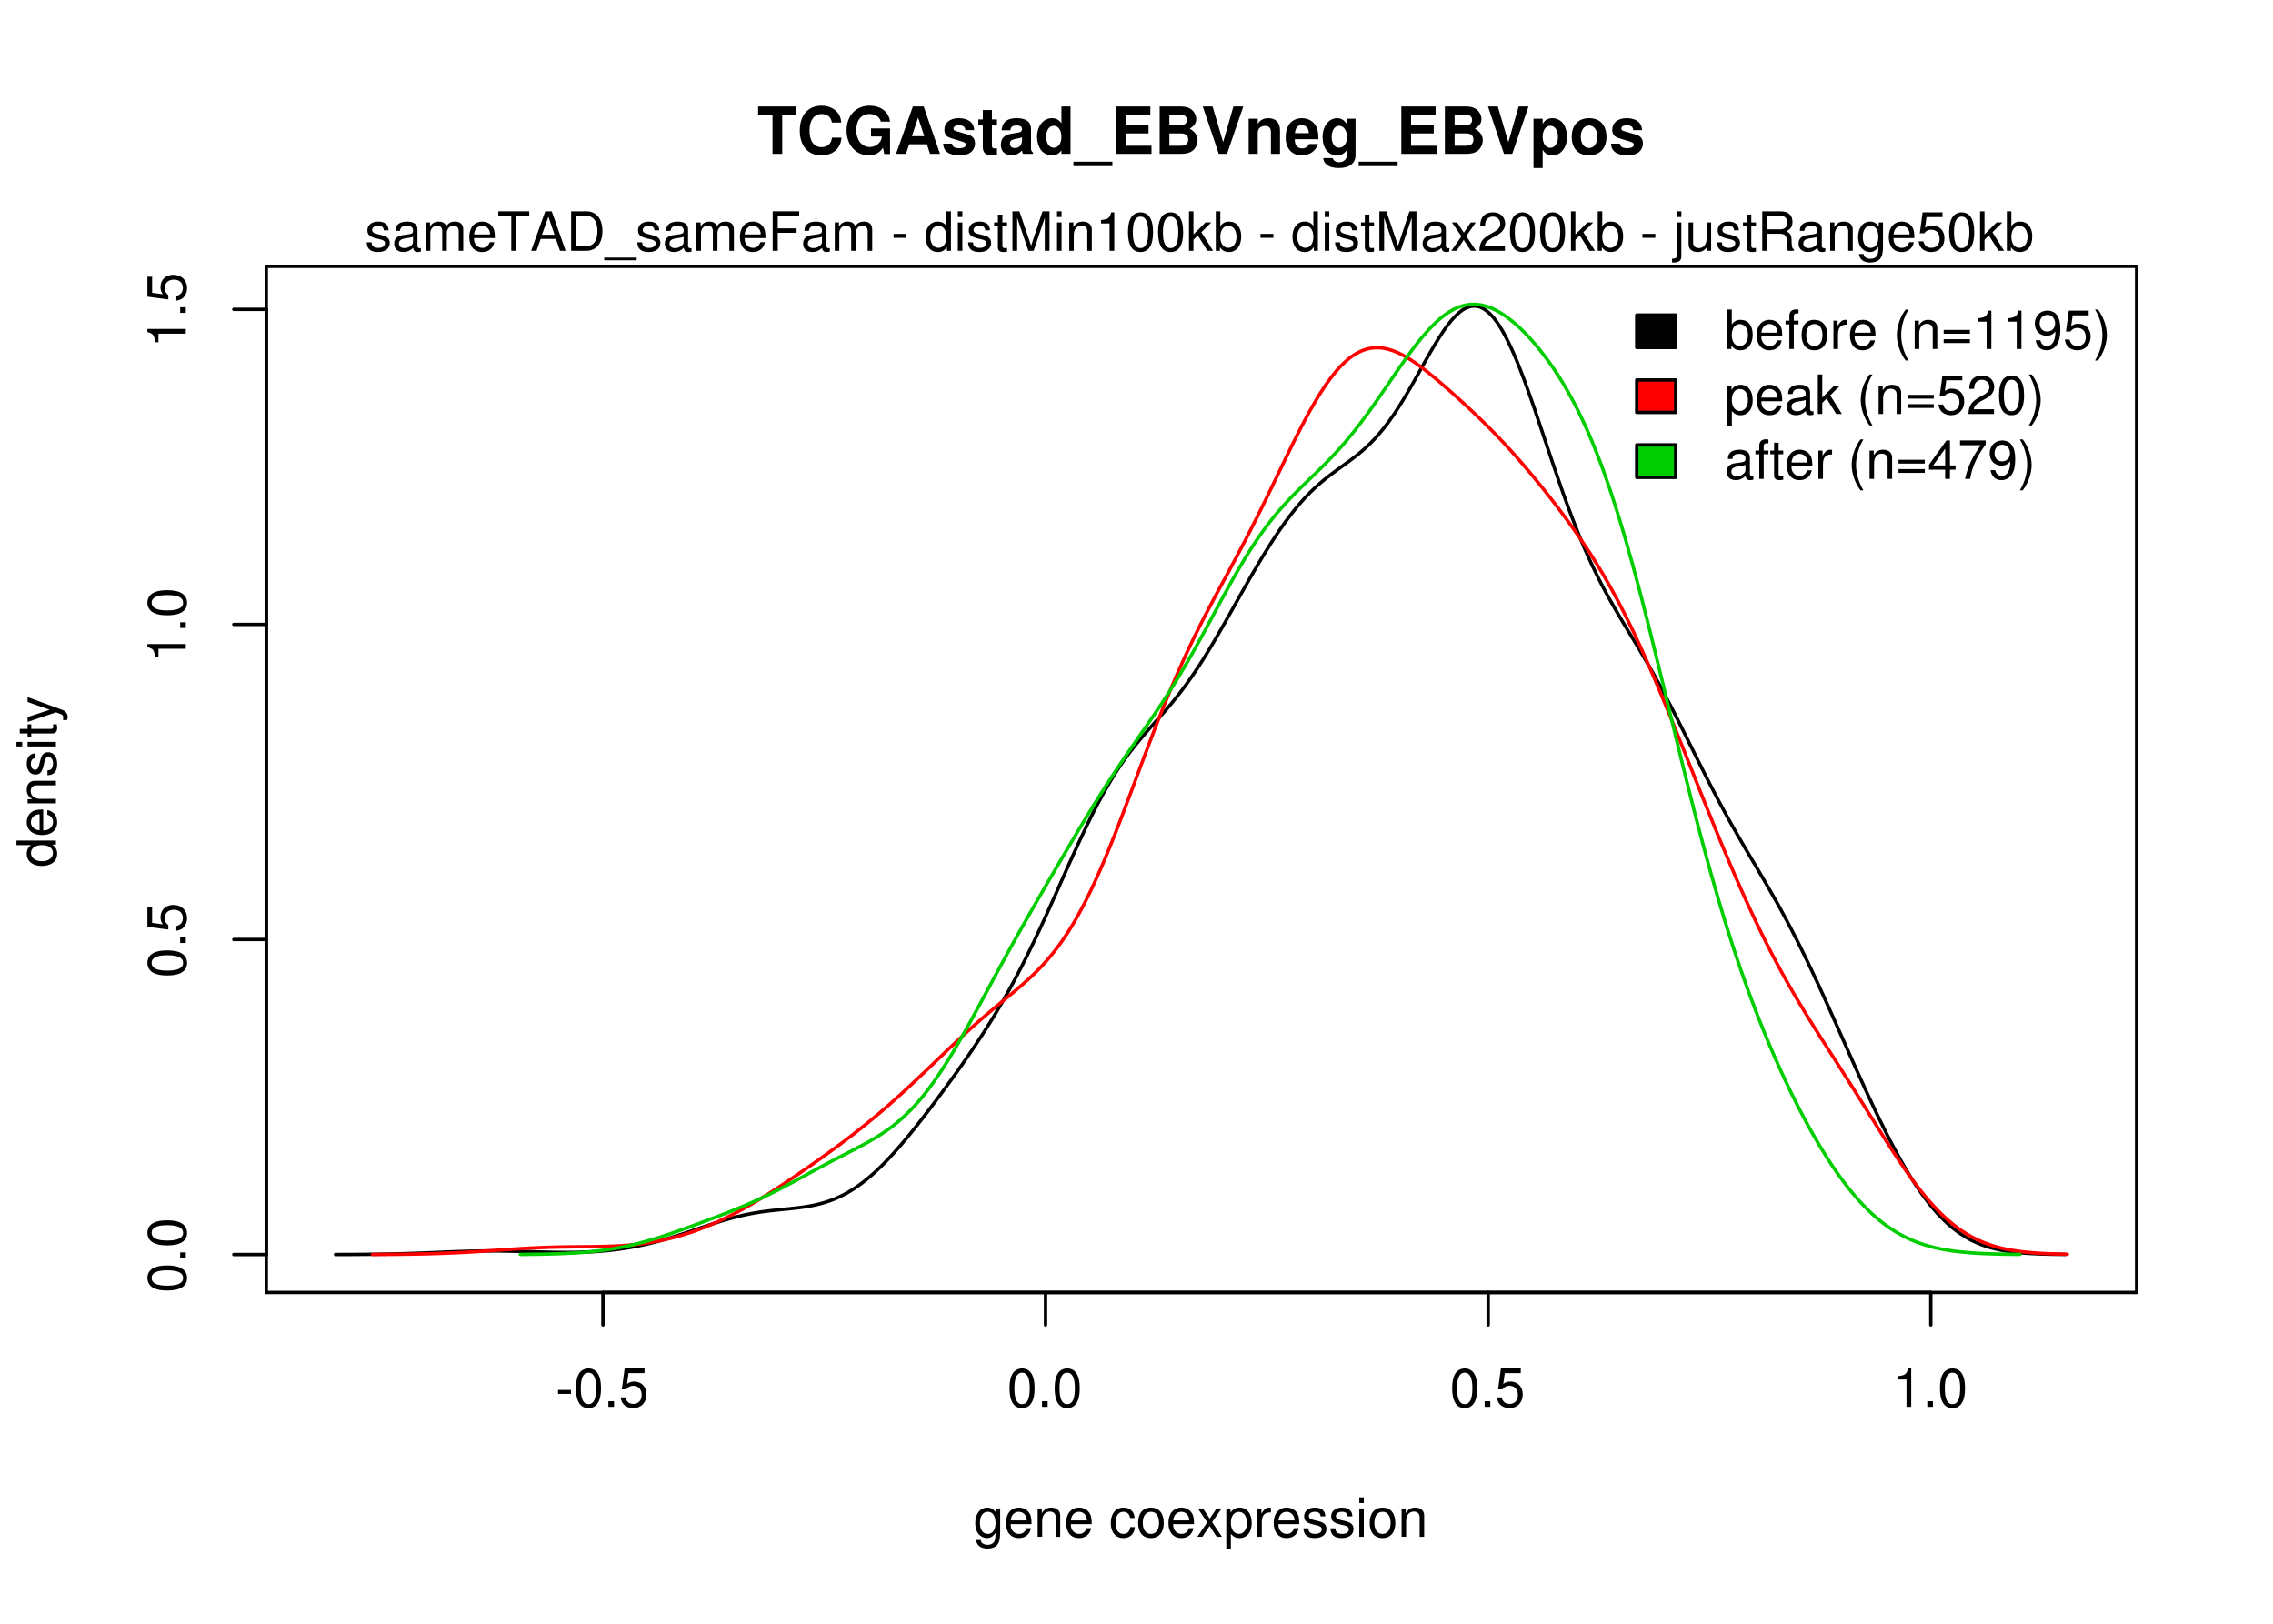 <?xml version="1.0" encoding="UTF-8"?>
<svg xmlns="http://www.w3.org/2000/svg" xmlns:xlink="http://www.w3.org/1999/xlink" width="504pt" height="360pt" viewBox="0 0 504 360" version="1.1">
<defs>
<g>
<symbol overflow="visible" id="glyph0-0">
<path style="stroke:none;" d=""/>
</symbol>
<symbol overflow="visible" id="glyph0-1">
<path style="stroke:none;" d="M 3.406 -3.75 L 0.547 -3.75 L 0.547 -2.875 L 3.406 -2.875 Z M 3.406 -3.75 "/>
</symbol>
<symbol overflow="visible" id="glyph0-2">
<path style="stroke:none;" d="M 3.297 -8.516 C 2.516 -8.516 1.781 -8.156 1.344 -7.578 C 0.797 -6.828 0.516 -5.688 0.516 -4.109 C 0.516 -1.25 1.469 0.281 3.297 0.281 C 5.094 0.281 6.078 -1.25 6.078 -4.047 C 6.078 -5.703 5.812 -6.797 5.25 -7.578 C 4.812 -8.172 4.109 -8.516 3.297 -8.516 Z M 3.297 -7.578 C 4.438 -7.578 5 -6.422 5 -4.141 C 5 -1.734 4.453 -0.594 3.281 -0.594 C 2.156 -0.594 1.594 -1.781 1.594 -4.109 C 1.594 -6.438 2.156 -7.578 3.297 -7.578 Z M 3.297 -7.578 "/>
</symbol>
<symbol overflow="visible" id="glyph0-3">
<path style="stroke:none;" d="M 2.297 -1.25 L 1.047 -1.25 L 1.047 0 L 2.297 0 Z M 2.297 -1.25 "/>
</symbol>
<symbol overflow="visible" id="glyph0-4">
<path style="stroke:none;" d="M 5.719 -8.516 L 1.312 -8.516 L 0.688 -3.875 L 1.656 -3.875 C 2.141 -4.469 2.562 -4.672 3.219 -4.672 C 4.359 -4.672 5.078 -3.891 5.078 -2.625 C 5.078 -1.406 4.375 -0.656 3.219 -0.656 C 2.297 -0.656 1.734 -1.125 1.469 -2.094 L 0.422 -2.094 C 0.562 -1.391 0.688 -1.062 0.938 -0.75 C 1.422 -0.094 2.281 0.281 3.234 0.281 C 4.953 0.281 6.156 -0.969 6.156 -2.766 C 6.156 -4.453 5.047 -5.609 3.406 -5.609 C 2.812 -5.609 2.328 -5.453 1.844 -5.094 L 2.172 -7.469 L 5.719 -7.469 Z M 5.719 -8.516 "/>
</symbol>
<symbol overflow="visible" id="glyph0-5">
<path style="stroke:none;" d="M 3.109 -6.062 L 3.109 0 L 4.156 0 L 4.156 -8.516 L 3.469 -8.516 C 3.094 -7.203 2.859 -7.016 1.219 -6.812 L 1.219 -6.062 Z M 3.109 -6.062 "/>
</symbol>
<symbol overflow="visible" id="glyph0-6">
<path style="stroke:none;" d="M 4.938 -6.281 L 4.938 -5.375 C 4.438 -6.125 3.828 -6.469 3.031 -6.469 C 1.422 -6.469 0.344 -5.078 0.344 -3.031 C 0.344 -2 0.625 -1.156 1.141 -0.562 C 1.609 -0.031 2.281 0.281 2.938 0.281 C 3.734 0.281 4.281 -0.062 4.844 -0.859 L 4.844 -0.531 C 4.844 0.328 4.734 0.844 4.484 1.188 C 4.219 1.562 3.703 1.781 3.094 1.781 C 2.641 1.781 2.234 1.656 1.953 1.438 C 1.734 1.266 1.625 1.094 1.578 0.719 L 0.547 0.719 C 0.656 1.906 1.578 2.609 3.062 2.609 C 4 2.609 4.797 2.312 5.203 1.812 C 5.688 1.234 5.875 0.438 5.875 -1.031 L 5.875 -6.281 Z M 3.125 -5.547 C 4.219 -5.547 4.844 -4.625 4.844 -3.062 C 4.844 -1.562 4.203 -0.641 3.141 -0.641 C 2.047 -0.641 1.391 -1.578 1.391 -3.094 C 1.391 -4.609 2.062 -5.547 3.125 -5.547 Z M 3.125 -5.547 "/>
</symbol>
<symbol overflow="visible" id="glyph0-7">
<path style="stroke:none;" d="M 6.156 -2.812 C 6.156 -3.766 6.078 -4.344 5.906 -4.812 C 5.5 -5.844 4.531 -6.469 3.359 -6.469 C 1.609 -6.469 0.484 -5.125 0.484 -3.062 C 0.484 -1 1.578 0.281 3.344 0.281 C 4.781 0.281 5.766 -0.547 6.031 -1.906 L 5.016 -1.906 C 4.734 -1.078 4.172 -0.641 3.375 -0.641 C 2.734 -0.641 2.203 -0.938 1.859 -1.469 C 1.625 -1.828 1.531 -2.188 1.531 -2.812 Z M 1.547 -3.625 C 1.625 -4.781 2.344 -5.547 3.344 -5.547 C 4.328 -5.547 5.094 -4.734 5.094 -3.703 C 5.094 -3.672 5.094 -3.641 5.078 -3.625 Z M 1.547 -3.625 "/>
</symbol>
<symbol overflow="visible" id="glyph0-8">
<path style="stroke:none;" d="M 0.844 -6.281 L 0.844 0 L 1.844 0 L 1.844 -3.469 C 1.844 -4.75 2.516 -5.594 3.547 -5.594 C 4.344 -5.594 4.844 -5.109 4.844 -4.359 L 4.844 0 L 5.844 0 L 5.844 -4.75 C 5.844 -5.797 5.062 -6.469 3.859 -6.469 C 2.922 -6.469 2.312 -6.109 1.766 -5.234 L 1.766 -6.281 Z M 0.844 -6.281 "/>
</symbol>
<symbol overflow="visible" id="glyph0-9">
<path style="stroke:none;" d=""/>
</symbol>
<symbol overflow="visible" id="glyph0-10">
<path style="stroke:none;" d="M 5.656 -4.172 C 5.609 -4.781 5.469 -5.188 5.234 -5.531 C 4.797 -6.125 4.047 -6.469 3.172 -6.469 C 1.469 -6.469 0.375 -5.125 0.375 -3.031 C 0.375 -1.016 1.453 0.281 3.156 0.281 C 4.656 0.281 5.609 -0.625 5.719 -2.156 L 4.719 -2.156 C 4.547 -1.156 4.031 -0.641 3.188 -0.641 C 2.078 -0.641 1.422 -1.547 1.422 -3.031 C 1.422 -4.609 2.062 -5.547 3.156 -5.547 C 4 -5.547 4.531 -5.047 4.641 -4.172 Z M 5.656 -4.172 "/>
</symbol>
<symbol overflow="visible" id="glyph0-11">
<path style="stroke:none;" d="M 3.266 -6.469 C 1.5 -6.469 0.438 -5.203 0.438 -3.094 C 0.438 -0.984 1.484 0.281 3.281 0.281 C 5.047 0.281 6.125 -0.984 6.125 -3.047 C 6.125 -5.219 5.078 -6.469 3.266 -6.469 Z M 3.281 -5.547 C 4.406 -5.547 5.078 -4.625 5.078 -3.062 C 5.078 -1.578 4.375 -0.641 3.281 -0.641 C 2.156 -0.641 1.469 -1.578 1.469 -3.094 C 1.469 -4.609 2.156 -5.547 3.281 -5.547 Z M 3.281 -5.547 "/>
</symbol>
<symbol overflow="visible" id="glyph0-12">
<path style="stroke:none;" d="M 3.5 -3.25 L 5.609 -6.281 L 4.484 -6.281 L 2.969 -4.016 L 1.469 -6.281 L 0.328 -6.281 L 2.422 -3.203 L 0.203 0 L 1.344 0 L 2.938 -2.406 L 4.516 0 L 5.672 0 Z M 3.5 -3.25 "/>
</symbol>
<symbol overflow="visible" id="glyph0-13">
<path style="stroke:none;" d="M 0.641 2.609 L 1.656 2.609 L 1.656 -0.656 C 2.188 -0.016 2.766 0.281 3.594 0.281 C 5.203 0.281 6.281 -1.031 6.281 -3.031 C 6.281 -5.141 5.25 -6.469 3.578 -6.469 C 2.719 -6.469 2.047 -6.078 1.578 -5.344 L 1.578 -6.281 L 0.641 -6.281 Z M 3.406 -5.531 C 4.516 -5.531 5.234 -4.562 5.234 -3.062 C 5.234 -1.625 4.5 -0.656 3.406 -0.656 C 2.359 -0.656 1.656 -1.625 1.656 -3.094 C 1.656 -4.578 2.359 -5.531 3.406 -5.531 Z M 3.406 -5.531 "/>
</symbol>
<symbol overflow="visible" id="glyph0-14">
<path style="stroke:none;" d="M 0.828 -6.281 L 0.828 0 L 1.844 0 L 1.844 -3.266 C 1.844 -4.156 2.062 -4.75 2.547 -5.094 C 2.859 -5.328 3.156 -5.406 3.859 -5.406 L 3.859 -6.438 C 3.688 -6.453 3.594 -6.469 3.469 -6.469 C 2.812 -6.469 2.328 -6.078 1.75 -5.141 L 1.75 -6.281 Z M 0.828 -6.281 "/>
</symbol>
<symbol overflow="visible" id="glyph0-15">
<path style="stroke:none;" d="M 5.25 -4.531 C 5.25 -5.766 4.422 -6.469 2.969 -6.469 C 1.516 -6.469 0.562 -5.719 0.562 -4.547 C 0.562 -3.562 1.062 -3.094 2.562 -2.734 L 3.484 -2.516 C 4.188 -2.344 4.469 -2.094 4.469 -1.625 C 4.469 -1.047 3.875 -0.641 3 -0.641 C 2.453 -0.641 2 -0.797 1.75 -1.062 C 1.594 -1.25 1.531 -1.422 1.469 -1.875 L 0.406 -1.875 C 0.453 -0.422 1.266 0.281 2.922 0.281 C 4.5 0.281 5.516 -0.5 5.516 -1.719 C 5.516 -2.656 4.984 -3.172 3.734 -3.469 L 2.766 -3.703 C 1.953 -3.891 1.609 -4.156 1.609 -4.594 C 1.609 -5.172 2.125 -5.547 2.938 -5.547 C 3.75 -5.547 4.172 -5.203 4.203 -4.531 Z M 5.25 -4.531 "/>
</symbol>
<symbol overflow="visible" id="glyph0-16">
<path style="stroke:none;" d="M 1.797 -6.281 L 0.797 -6.281 L 0.797 0 L 1.797 0 Z M 1.797 -8.75 L 0.797 -8.75 L 0.797 -7.484 L 1.797 -7.484 Z M 1.797 -8.75 "/>
</symbol>
<symbol overflow="visible" id="glyph0-17">
<path style="stroke:none;" d="M 0.641 -8.75 L 0.641 0 L 1.547 0 L 1.547 -0.797 C 2.031 -0.078 2.656 0.281 3.547 0.281 C 5.203 0.281 6.281 -1.078 6.281 -3.172 C 6.281 -5.203 5.25 -6.469 3.594 -6.469 C 2.719 -6.469 2.109 -6.141 1.641 -5.438 L 1.641 -8.75 Z M 3.391 -5.531 C 4.516 -5.531 5.234 -4.562 5.234 -3.062 C 5.234 -1.625 4.484 -0.656 3.391 -0.656 C 2.344 -0.656 1.641 -1.625 1.641 -3.094 C 1.641 -4.578 2.344 -5.531 3.391 -5.531 Z M 3.391 -5.531 "/>
</symbol>
<symbol overflow="visible" id="glyph0-18">
<path style="stroke:none;" d="M 3.094 -6.281 L 2.047 -6.281 L 2.047 -7.266 C 2.047 -7.688 2.297 -7.906 2.75 -7.906 C 2.828 -7.906 2.875 -7.906 3.094 -7.891 L 3.094 -8.719 C 2.875 -8.766 2.734 -8.781 2.531 -8.781 C 1.609 -8.781 1.062 -8.25 1.062 -7.359 L 1.062 -6.281 L 0.219 -6.281 L 0.219 -5.469 L 1.062 -5.469 L 1.062 0 L 2.047 0 L 2.047 -5.469 L 3.094 -5.469 Z M 3.094 -6.281 "/>
</symbol>
<symbol overflow="visible" id="glyph0-19">
<path style="stroke:none;" d="M 2.828 -8.75 C 1.625 -7.172 0.875 -4.984 0.875 -3.109 C 0.875 -1.219 1.625 0.969 2.828 2.547 L 3.484 2.547 C 2.438 0.828 1.844 -1.188 1.844 -3.109 C 1.844 -5.016 2.438 -7.047 3.484 -8.75 Z M 2.828 -8.75 "/>
</symbol>
<symbol overflow="visible" id="glyph0-20">
<path style="stroke:none;" d="M 6.406 -4.234 L 0.594 -4.234 L 0.594 -3.391 L 6.406 -3.391 Z M 6.406 -2.172 L 0.594 -2.172 L 0.594 -1.328 L 6.406 -1.328 Z M 6.406 -2.172 "/>
</symbol>
<symbol overflow="visible" id="glyph0-21">
<path style="stroke:none;" d="M 0.641 -1.938 C 0.844 -0.547 1.75 0.281 3.047 0.281 C 3.984 0.281 4.844 -0.188 5.328 -0.938 C 5.875 -1.766 6.109 -2.812 6.109 -4.359 C 6.109 -5.781 5.891 -6.703 5.391 -7.453 C 4.922 -8.141 4.172 -8.516 3.234 -8.516 C 1.625 -8.516 0.453 -7.312 0.453 -5.641 C 0.453 -4.062 1.531 -2.938 3.078 -2.938 C 3.875 -2.938 4.469 -3.234 5.016 -3.891 C 5 -1.812 4.328 -0.656 3.125 -0.656 C 2.375 -0.656 1.859 -1.125 1.688 -1.938 Z M 3.234 -7.578 C 4.219 -7.578 4.953 -6.766 4.953 -5.656 C 4.953 -4.625 4.219 -3.875 3.188 -3.875 C 2.172 -3.875 1.531 -4.578 1.531 -5.719 C 1.531 -6.797 2.25 -7.578 3.234 -7.578 Z M 3.234 -7.578 "/>
</symbol>
<symbol overflow="visible" id="glyph0-22">
<path style="stroke:none;" d="M 1.109 2.547 C 2.312 0.969 3.078 -1.219 3.078 -3.094 C 3.078 -4.984 2.312 -7.172 1.109 -8.75 L 0.453 -8.75 C 1.516 -7.031 2.094 -5.016 2.094 -3.094 C 2.094 -1.188 1.516 0.844 0.453 2.547 Z M 1.109 2.547 "/>
</symbol>
<symbol overflow="visible" id="glyph0-23">
<path style="stroke:none;" d="M 6.422 -0.594 C 6.312 -0.562 6.266 -0.562 6.203 -0.562 C 5.859 -0.562 5.656 -0.75 5.656 -1.062 L 5.656 -4.75 C 5.656 -5.875 4.844 -6.469 3.297 -6.469 C 2.391 -6.469 1.625 -6.203 1.219 -5.734 C 0.922 -5.406 0.797 -5.047 0.781 -4.422 L 1.781 -4.422 C 1.875 -5.203 2.328 -5.547 3.266 -5.547 C 4.156 -5.547 4.672 -5.203 4.672 -4.609 L 4.672 -4.344 C 4.672 -3.922 4.422 -3.75 3.625 -3.641 C 2.203 -3.469 1.984 -3.422 1.609 -3.266 C 0.875 -2.969 0.5 -2.406 0.5 -1.578 C 0.5 -0.438 1.297 0.281 2.562 0.281 C 3.359 0.281 4 0 4.703 -0.641 C 4.781 -0.016 5.094 0.281 5.734 0.281 C 5.938 0.281 6.094 0.25 6.422 0.172 Z M 4.672 -1.984 C 4.672 -1.641 4.578 -1.438 4.266 -1.156 C 3.859 -0.797 3.375 -0.594 2.781 -0.594 C 2 -0.594 1.547 -0.969 1.547 -1.609 C 1.547 -2.266 1.984 -2.609 3.062 -2.766 C 4.109 -2.906 4.328 -2.953 4.672 -3.109 Z M 4.672 -1.984 "/>
</symbol>
<symbol overflow="visible" id="glyph0-24">
<path style="stroke:none;" d="M 1.688 -8.75 L 0.703 -8.75 L 0.703 0 L 1.688 0 L 1.688 -2.453 L 2.656 -3.406 L 4.781 0 L 6.031 0 L 3.453 -4.109 L 5.641 -6.281 L 4.359 -6.281 L 1.688 -3.625 Z M 1.688 -8.75 "/>
</symbol>
<symbol overflow="visible" id="glyph0-25">
<path style="stroke:none;" d="M 6.078 -1.047 L 1.594 -1.047 C 1.703 -1.734 2.094 -2.188 3.125 -2.797 L 4.328 -3.438 C 5.516 -4.094 6.125 -4.969 6.125 -6.016 C 6.125 -6.719 5.844 -7.375 5.344 -7.844 C 4.844 -8.297 4.219 -8.516 3.406 -8.516 C 2.328 -8.516 1.531 -8.125 1.062 -7.406 C 0.75 -6.953 0.625 -6.422 0.594 -5.562 L 1.656 -5.562 C 1.688 -6.125 1.766 -6.484 1.906 -6.75 C 2.188 -7.266 2.734 -7.578 3.375 -7.578 C 4.328 -7.578 5.047 -6.906 5.047 -5.984 C 5.047 -5.312 4.656 -4.734 3.906 -4.312 L 2.797 -3.688 C 1.016 -2.672 0.5 -1.875 0.406 0 L 6.078 0 Z M 6.078 -1.047 "/>
</symbol>
<symbol overflow="visible" id="glyph0-26">
<path style="stroke:none;" d="M 3.047 -6.281 L 2.016 -6.281 L 2.016 -8.016 L 1.016 -8.016 L 1.016 -6.281 L 0.172 -6.281 L 0.172 -5.469 L 1.016 -5.469 L 1.016 -0.719 C 1.016 -0.078 1.453 0.281 2.234 0.281 C 2.469 0.281 2.719 0.25 3.047 0.188 L 3.047 -0.641 C 2.922 -0.609 2.766 -0.594 2.562 -0.594 C 2.141 -0.594 2.016 -0.719 2.016 -1.156 L 2.016 -5.469 L 3.047 -5.469 Z M 3.047 -6.281 "/>
</symbol>
<symbol overflow="visible" id="glyph0-27">
<path style="stroke:none;" d="M 3.922 -2.047 L 3.922 0 L 4.984 0 L 4.984 -2.047 L 6.234 -2.047 L 6.234 -2.984 L 4.984 -2.984 L 4.984 -8.516 L 4.203 -8.516 L 0.344 -3.156 L 0.344 -2.047 Z M 3.922 -2.984 L 1.266 -2.984 L 3.922 -6.703 Z M 3.922 -2.984 "/>
</symbol>
<symbol overflow="visible" id="glyph0-28">
<path style="stroke:none;" d="M 6.234 -8.516 L 0.547 -8.516 L 0.547 -7.469 L 5.141 -7.469 C 3.125 -4.578 2.297 -2.797 1.656 0 L 2.781 0 C 3.25 -2.719 4.312 -5.062 6.234 -7.625 Z M 6.234 -8.516 "/>
</symbol>
<symbol overflow="visible" id="glyph0-29">
<path style="stroke:none;" d="M 0.844 -6.281 L 0.844 0 L 1.844 0 L 1.844 -3.953 C 1.844 -4.859 2.516 -5.594 3.328 -5.594 C 4.062 -5.594 4.484 -5.141 4.484 -4.328 L 4.484 0 L 5.5 0 L 5.5 -3.953 C 5.5 -4.859 6.156 -5.594 6.969 -5.594 C 7.703 -5.594 8.141 -5.125 8.141 -4.328 L 8.141 0 L 9.141 0 L 9.141 -4.719 C 9.141 -5.844 8.5 -6.469 7.312 -6.469 C 6.484 -6.469 5.969 -6.219 5.391 -5.516 C 5.016 -6.188 4.516 -6.469 3.703 -6.469 C 2.859 -6.469 2.297 -6.156 1.766 -5.406 L 1.766 -6.281 Z M 0.844 -6.281 "/>
</symbol>
<symbol overflow="visible" id="glyph0-30">
<path style="stroke:none;" d="M 4.25 -7.766 L 7.109 -7.766 L 7.109 -8.75 L 0.25 -8.75 L 0.25 -7.766 L 3.125 -7.766 L 3.125 0 L 4.25 0 Z M 4.25 -7.766 "/>
</symbol>
<symbol overflow="visible" id="glyph0-31">
<path style="stroke:none;" d="M 5.688 -2.625 L 6.594 0 L 7.844 0 L 4.766 -8.75 L 3.328 -8.75 L 0.203 0 L 1.391 0 L 2.312 -2.625 Z M 5.375 -3.562 L 2.594 -3.562 L 4.031 -7.547 Z M 5.375 -3.562 "/>
</symbol>
<symbol overflow="visible" id="glyph0-32">
<path style="stroke:none;" d="M 1.062 0 L 4.438 0 C 6.641 0 8 -1.656 8 -4.375 C 8 -7.094 6.656 -8.75 4.438 -8.75 L 1.062 -8.75 Z M 2.188 -0.984 L 2.188 -7.766 L 4.25 -7.766 C 5.969 -7.766 6.891 -6.594 6.891 -4.375 C 6.891 -2.156 5.969 -0.984 4.25 -0.984 Z M 2.188 -0.984 "/>
</symbol>
<symbol overflow="visible" id="glyph0-33">
<path style="stroke:none;" d="M 6.938 1.516 L -0.266 1.516 L -0.266 2.109 L 6.938 2.109 Z M 6.938 1.516 "/>
</symbol>
<symbol overflow="visible" id="glyph0-34">
<path style="stroke:none;" d="M 2.203 -3.984 L 6.375 -3.984 L 6.375 -4.969 L 2.203 -4.969 L 2.203 -7.766 L 6.953 -7.766 L 6.953 -8.75 L 1.078 -8.75 L 1.078 0 L 2.203 0 Z M 2.203 -3.984 "/>
</symbol>
<symbol overflow="visible" id="glyph0-35">
<path style="stroke:none;" d="M 5.938 -8.75 L 4.938 -8.75 L 4.938 -5.5 C 4.531 -6.125 3.859 -6.469 3.016 -6.469 C 1.375 -6.469 0.312 -5.156 0.312 -3.156 C 0.312 -1.031 1.359 0.281 3.047 0.281 C 3.906 0.281 4.516 -0.047 5.047 -0.828 L 5.047 0 L 5.938 0 Z M 3.188 -5.531 C 4.266 -5.531 4.938 -4.578 4.938 -3.078 C 4.938 -1.625 4.25 -0.656 3.188 -0.656 C 2.094 -0.656 1.359 -1.625 1.359 -3.094 C 1.359 -4.562 2.094 -5.531 3.188 -5.531 Z M 3.188 -5.531 "/>
</symbol>
<symbol overflow="visible" id="glyph0-36">
<path style="stroke:none;" d="M 5.609 0 L 8.078 -7.328 L 8.078 0 L 9.125 0 L 9.125 -8.75 L 7.578 -8.75 L 5.047 -1.125 L 2.453 -8.75 L 0.906 -8.75 L 0.906 0 L 1.953 0 L 1.953 -7.328 L 4.438 0 Z M 5.609 0 "/>
</symbol>
<symbol overflow="visible" id="glyph0-37">
<path style="stroke:none;" d="M 0.844 -6.281 L 0.844 0.906 C 0.844 1.531 0.641 1.734 0.031 1.734 C -0.016 1.734 -0.016 1.734 -0.219 1.734 L -0.219 2.578 C -0.094 2.609 -0.031 2.609 0.125 2.609 C 1.25 2.609 1.844 2.156 1.844 1.312 L 1.844 -6.281 Z M 1.844 -8.75 L 0.844 -8.75 L 0.844 -7.484 L 1.844 -7.484 Z M 1.844 -8.75 "/>
</symbol>
<symbol overflow="visible" id="glyph0-38">
<path style="stroke:none;" d="M 5.781 0 L 5.781 -6.281 L 4.781 -6.281 L 4.781 -2.719 C 4.781 -1.438 4.109 -0.594 3.078 -0.594 C 2.281 -0.594 1.781 -1.078 1.781 -1.844 L 1.781 -6.281 L 0.781 -6.281 L 0.781 -1.438 C 0.781 -0.391 1.562 0.281 2.781 0.281 C 3.703 0.281 4.297 -0.047 4.891 -0.875 L 4.891 0 Z M 5.781 0 "/>
</symbol>
<symbol overflow="visible" id="glyph0-39">
<path style="stroke:none;" d="M 2.234 -3.766 L 5.109 -3.766 C 6.109 -3.766 6.547 -3.281 6.547 -2.203 L 6.547 -1.422 C 6.547 -0.891 6.641 -0.359 6.797 0 L 8.141 0 L 8.141 -0.281 C 7.734 -0.562 7.641 -0.875 7.625 -2.047 C 7.609 -3.484 7.375 -3.906 6.438 -4.312 C 7.422 -4.797 7.812 -5.406 7.812 -6.406 C 7.812 -7.922 6.859 -8.75 5.141 -8.75 L 1.109 -8.75 L 1.109 0 L 2.234 0 Z M 2.234 -4.75 L 2.234 -7.766 L 4.938 -7.766 C 5.562 -7.766 5.922 -7.672 6.188 -7.422 C 6.484 -7.172 6.641 -6.781 6.641 -6.25 C 6.641 -5.219 6.125 -4.75 4.938 -4.75 Z M 2.234 -4.75 "/>
</symbol>
<symbol overflow="visible" id="glyph1-0">
<path style="stroke:none;" d=""/>
</symbol>
<symbol overflow="visible" id="glyph1-1">
<path style="stroke:none;" d="M -8.516 -3.297 C -8.516 -2.516 -8.156 -1.781 -7.578 -1.344 C -6.828 -0.797 -5.688 -0.516 -4.109 -0.516 C -1.25 -0.516 0.281 -1.469 0.281 -3.297 C 0.281 -5.094 -1.25 -6.078 -4.047 -6.078 C -5.703 -6.078 -6.797 -5.812 -7.578 -5.25 C -8.172 -4.812 -8.516 -4.109 -8.516 -3.297 Z M -7.578 -3.297 C -7.578 -4.438 -6.422 -5 -4.141 -5 C -1.734 -5 -0.594 -4.453 -0.594 -3.281 C -0.594 -2.156 -1.781 -1.594 -4.109 -1.594 C -6.438 -1.594 -7.578 -2.156 -7.578 -3.297 Z M -7.578 -3.297 "/>
</symbol>
<symbol overflow="visible" id="glyph1-2">
<path style="stroke:none;" d="M -1.25 -2.297 L -1.25 -1.047 L 0 -1.047 L 0 -2.297 Z M -1.25 -2.297 "/>
</symbol>
<symbol overflow="visible" id="glyph1-3">
<path style="stroke:none;" d="M -8.516 -5.719 L -8.516 -1.312 L -3.875 -0.688 L -3.875 -1.656 C -4.469 -2.141 -4.672 -2.562 -4.672 -3.219 C -4.672 -4.359 -3.891 -5.078 -2.625 -5.078 C -1.406 -5.078 -0.656 -4.375 -0.656 -3.219 C -0.656 -2.297 -1.125 -1.734 -2.094 -1.469 L -2.094 -0.422 C -1.391 -0.562 -1.062 -0.688 -0.75 -0.938 C -0.094 -1.422 0.281 -2.281 0.281 -3.234 C 0.281 -4.953 -0.969 -6.156 -2.766 -6.156 C -4.453 -6.156 -5.609 -5.047 -5.609 -3.406 C -5.609 -2.812 -5.453 -2.328 -5.094 -1.844 L -7.469 -2.172 L -7.469 -5.719 Z M -8.516 -5.719 "/>
</symbol>
<symbol overflow="visible" id="glyph1-4">
<path style="stroke:none;" d="M -6.062 -3.109 L 0 -3.109 L 0 -4.156 L -8.516 -4.156 L -8.516 -3.469 C -7.203 -3.094 -7.016 -2.859 -6.812 -1.219 L -6.062 -1.219 Z M -6.062 -3.109 "/>
</symbol>
<symbol overflow="visible" id="glyph1-5">
<path style="stroke:none;" d="M -8.75 -5.938 L -8.75 -4.938 L -5.5 -4.938 C -6.125 -4.531 -6.469 -3.859 -6.469 -3.016 C -6.469 -1.375 -5.156 -0.312 -3.156 -0.312 C -1.031 -0.312 0.281 -1.359 0.281 -3.047 C 0.281 -3.906 -0.047 -4.516 -0.828 -5.047 L 0 -5.047 L 0 -5.938 Z M -5.531 -3.188 C -5.531 -4.266 -4.578 -4.938 -3.078 -4.938 C -1.625 -4.938 -0.656 -4.25 -0.656 -3.188 C -0.656 -2.094 -1.625 -1.359 -3.094 -1.359 C -4.562 -1.359 -5.531 -2.094 -5.531 -3.188 Z M -5.531 -3.188 "/>
</symbol>
<symbol overflow="visible" id="glyph1-6">
<path style="stroke:none;" d="M -2.812 -6.156 C -3.766 -6.156 -4.344 -6.078 -4.812 -5.906 C -5.844 -5.5 -6.469 -4.531 -6.469 -3.359 C -6.469 -1.609 -5.125 -0.484 -3.062 -0.484 C -1 -0.484 0.281 -1.578 0.281 -3.344 C 0.281 -4.781 -0.547 -5.766 -1.906 -6.031 L -1.906 -5.016 C -1.078 -4.734 -0.641 -4.172 -0.641 -3.375 C -0.641 -2.734 -0.938 -2.203 -1.469 -1.859 C -1.828 -1.625 -2.188 -1.531 -2.812 -1.531 Z M -3.625 -1.547 C -4.781 -1.625 -5.547 -2.344 -5.547 -3.344 C -5.547 -4.328 -4.734 -5.094 -3.703 -5.094 C -3.672 -5.094 -3.641 -5.094 -3.625 -5.078 Z M -3.625 -1.547 "/>
</symbol>
<symbol overflow="visible" id="glyph1-7">
<path style="stroke:none;" d="M -6.281 -0.844 L 0 -0.844 L 0 -1.844 L -3.469 -1.844 C -4.75 -1.844 -5.594 -2.516 -5.594 -3.547 C -5.594 -4.344 -5.109 -4.844 -4.359 -4.844 L 0 -4.844 L 0 -5.844 L -4.75 -5.844 C -5.797 -5.844 -6.469 -5.062 -6.469 -3.859 C -6.469 -2.922 -6.109 -2.312 -5.234 -1.766 L -6.281 -1.766 Z M -6.281 -0.844 "/>
</symbol>
<symbol overflow="visible" id="glyph1-8">
<path style="stroke:none;" d="M -4.531 -5.25 C -5.766 -5.25 -6.469 -4.422 -6.469 -2.969 C -6.469 -1.516 -5.719 -0.562 -4.547 -0.562 C -3.562 -0.562 -3.094 -1.062 -2.734 -2.562 L -2.516 -3.484 C -2.344 -4.188 -2.094 -4.469 -1.625 -4.469 C -1.047 -4.469 -0.641 -3.875 -0.641 -3 C -0.641 -2.453 -0.797 -2 -1.062 -1.75 C -1.25 -1.594 -1.422 -1.531 -1.875 -1.469 L -1.875 -0.406 C -0.422 -0.453 0.281 -1.266 0.281 -2.922 C 0.281 -4.5 -0.5 -5.516 -1.719 -5.516 C -2.656 -5.516 -3.172 -4.984 -3.469 -3.734 L -3.703 -2.766 C -3.891 -1.953 -4.156 -1.609 -4.594 -1.609 C -5.172 -1.609 -5.547 -2.125 -5.547 -2.938 C -5.547 -3.75 -5.203 -4.172 -4.531 -4.203 Z M -4.531 -5.25 "/>
</symbol>
<symbol overflow="visible" id="glyph1-9">
<path style="stroke:none;" d="M -6.281 -1.797 L -6.281 -0.797 L 0 -0.797 L 0 -1.797 Z M -8.75 -1.797 L -8.75 -0.797 L -7.484 -0.797 L -7.484 -1.797 Z M -8.75 -1.797 "/>
</symbol>
<symbol overflow="visible" id="glyph1-10">
<path style="stroke:none;" d="M -6.281 -3.047 L -6.281 -2.016 L -8.016 -2.016 L -8.016 -1.016 L -6.281 -1.016 L -6.281 -0.172 L -5.469 -0.172 L -5.469 -1.016 L -0.719 -1.016 C -0.078 -1.016 0.281 -1.453 0.281 -2.234 C 0.281 -2.469 0.25 -2.719 0.188 -3.047 L -0.641 -3.047 C -0.609 -2.922 -0.594 -2.766 -0.594 -2.562 C -0.594 -2.141 -0.719 -2.016 -1.156 -2.016 L -5.469 -2.016 L -5.469 -3.047 Z M -6.281 -3.047 "/>
</symbol>
<symbol overflow="visible" id="glyph1-11">
<path style="stroke:none;" d="M -6.281 -4.656 L -1.391 -2.922 L -6.281 -1.312 L -6.281 -0.234 L 0.031 -2.359 L 1.016 -1.984 C 1.469 -1.828 1.625 -1.594 1.625 -1.172 C 1.625 -1.031 1.609 -0.859 1.562 -0.641 L 2.453 -0.641 C 2.562 -0.859 2.609 -1.062 2.609 -1.312 C 2.609 -1.641 2.516 -1.984 2.312 -2.25 C 2.094 -2.562 1.828 -2.75 1.312 -2.938 L -6.281 -5.734 Z M -6.281 -4.656 "/>
</symbol>
<symbol overflow="visible" id="glyph2-0">
<path style="stroke:none;" d=""/>
</symbol>
<symbol overflow="visible" id="glyph2-1">
<path style="stroke:none;" d="M 5.547 -8.703 L 8.609 -8.703 L 8.609 -10.5 L 0.203 -10.5 L 0.203 -8.703 L 3.391 -8.703 L 3.391 0 L 5.547 0 Z M 5.547 -8.703 "/>
</symbol>
<symbol overflow="visible" id="glyph2-2">
<path style="stroke:none;" d="M 9.828 -6.938 C 9.75 -7.844 9.562 -8.422 9.125 -9.016 C 8.312 -10.078 7.016 -10.672 5.453 -10.672 C 2.484 -10.672 0.641 -8.562 0.641 -5.156 C 0.641 -1.781 2.469 0.328 5.391 0.328 C 8 0.328 9.734 -1.188 9.875 -3.594 L 7.766 -3.594 C 7.641 -2.25 6.781 -1.484 5.453 -1.484 C 3.781 -1.484 2.797 -2.844 2.797 -5.125 C 2.797 -7.453 3.812 -8.828 5.516 -8.828 C 6.266 -8.828 6.891 -8.578 7.297 -8.062 C 7.516 -7.781 7.641 -7.5 7.766 -6.938 Z M 9.828 -6.938 "/>
</symbol>
<symbol overflow="visible" id="glyph2-3">
<path style="stroke:none;" d="M 10.25 -5.641 L 6.031 -5.641 L 6.031 -3.844 L 8.422 -3.844 C 8.375 -3.25 8.219 -2.891 7.906 -2.516 C 7.391 -1.891 6.594 -1.516 5.766 -1.516 C 4.016 -1.516 2.766 -3.047 2.766 -5.203 C 2.766 -7.469 3.875 -8.828 5.703 -8.828 C 6.453 -8.828 7.094 -8.609 7.562 -8.203 C 7.859 -7.938 8.031 -7.688 8.219 -7.141 L 10.25 -7.141 C 9.984 -9.312 8.219 -10.672 5.688 -10.672 C 2.672 -10.672 0.609 -8.438 0.609 -5.172 C 0.609 -1.984 2.672 0.328 5.516 0.328 C 6.922 0.328 7.875 -0.172 8.688 -1.359 L 8.953 0.031 L 10.25 0.031 Z M 10.25 -5.641 "/>
</symbol>
<symbol overflow="visible" id="glyph2-4">
<path style="stroke:none;" d="M 7.219 -2.125 L 7.906 0 L 10.125 0 L 6.5 -10.5 L 4.109 -10.5 L 0.375 0 L 2.578 0 L 3.281 -2.125 Z M 6.625 -3.922 L 3.891 -3.922 L 5.266 -8.031 Z M 6.625 -3.922 "/>
</symbol>
<symbol overflow="visible" id="glyph2-5">
<path style="stroke:none;" d="M 7.281 -5.266 C 7.25 -6.922 5.984 -7.906 3.891 -7.906 C 1.922 -7.906 0.688 -6.922 0.688 -5.312 C 0.688 -4.797 0.844 -4.344 1.125 -4.047 C 1.391 -3.781 1.641 -3.641 2.391 -3.406 L 4.797 -2.656 C 5.297 -2.5 5.469 -2.328 5.469 -2.016 C 5.469 -1.547 4.906 -1.25 3.969 -1.25 C 3.453 -1.25 3.047 -1.359 2.781 -1.531 C 2.562 -1.688 2.484 -1.844 2.391 -2.266 L 0.422 -2.266 C 0.469 -0.562 1.734 0.328 4.094 0.328 C 5.172 0.328 6 0.094 6.562 -0.359 C 7.141 -0.828 7.484 -1.547 7.484 -2.312 C 7.484 -3.312 6.984 -3.969 5.969 -4.266 L 3.422 -5 C 2.859 -5.172 2.703 -5.281 2.703 -5.609 C 2.703 -6.031 3.172 -6.328 3.875 -6.328 C 4.844 -6.328 5.312 -5.984 5.328 -5.266 Z M 7.281 -5.266 "/>
</symbol>
<symbol overflow="visible" id="glyph2-6">
<path style="stroke:none;" d="M 4.344 -7.625 L 3.219 -7.625 L 3.219 -9.703 L 1.203 -9.703 L 1.203 -7.625 L 0.203 -7.625 L 0.203 -6.281 L 1.203 -6.281 L 1.203 -1.5 C 1.203 -0.281 1.844 0.328 3.172 0.328 C 3.609 0.328 3.969 0.281 4.344 0.172 L 4.344 -1.234 C 4.141 -1.203 4.016 -1.203 3.875 -1.203 C 3.344 -1.203 3.219 -1.359 3.219 -2.047 L 3.219 -6.281 L 4.344 -6.281 Z M 4.344 -7.625 "/>
</symbol>
<symbol overflow="visible" id="glyph2-7">
<path style="stroke:none;" d="M 7.547 -0.25 C 7.188 -0.578 7.094 -0.797 7.094 -1.203 L 7.094 -5.516 C 7.094 -7.109 6 -7.906 3.906 -7.906 C 1.797 -7.906 0.703 -7.016 0.578 -5.219 L 2.516 -5.219 C 2.625 -6.016 2.953 -6.281 3.953 -6.281 C 4.719 -6.281 5.109 -6.016 5.109 -5.5 C 5.109 -5.25 4.984 -5.016 4.766 -4.891 C 4.5 -4.75 4.5 -4.75 3.5 -4.594 L 2.688 -4.453 C 1.156 -4.188 0.406 -3.406 0.406 -2 C 0.406 -1.344 0.594 -0.797 0.953 -0.406 C 1.391 0.062 2.078 0.328 2.766 0.328 C 3.625 0.328 4.422 -0.047 5.125 -0.781 C 5.125 -0.375 5.172 -0.234 5.359 0 L 7.547 0 Z M 5.109 -3.125 C 5.109 -1.953 4.531 -1.297 3.516 -1.297 C 2.844 -1.297 2.422 -1.656 2.422 -2.234 C 2.422 -2.844 2.734 -3.125 3.578 -3.297 L 4.266 -3.422 C 4.797 -3.531 4.891 -3.562 5.109 -3.672 Z M 5.109 -3.125 "/>
</symbol>
<symbol overflow="visible" id="glyph2-8">
<path style="stroke:none;" d="M 5.828 0 L 7.844 0 L 7.844 -10.5 L 5.828 -10.5 L 5.828 -6.766 C 5.328 -7.547 4.656 -7.906 3.688 -7.906 C 1.828 -7.906 0.422 -6.125 0.422 -3.781 C 0.422 -2.719 0.734 -1.656 1.25 -0.906 C 1.781 -0.156 2.734 0.328 3.688 0.328 C 4.656 0.328 5.328 -0.031 5.828 -0.797 Z M 4.141 -6.219 C 5.156 -6.219 5.828 -5.234 5.828 -3.75 C 5.828 -2.328 5.141 -1.359 4.141 -1.359 C 3.125 -1.359 2.438 -2.344 2.438 -3.781 C 2.438 -5.219 3.125 -6.219 4.141 -6.219 Z M 4.141 -6.219 "/>
</symbol>
<symbol overflow="visible" id="glyph2-9">
<path style="stroke:none;" d="M 8.328 1.734 L -0.312 1.734 L -0.312 2.719 L 8.328 2.719 Z M 8.328 1.734 "/>
</symbol>
<symbol overflow="visible" id="glyph2-10">
<path style="stroke:none;" d="M 3.297 -4.531 L 8.328 -4.531 L 8.328 -6.328 L 3.297 -6.328 L 3.297 -8.703 L 8.734 -8.703 L 8.734 -10.5 L 1.141 -10.5 L 1.141 0 L 8.984 0 L 8.984 -1.797 L 3.297 -1.797 Z M 3.297 -4.531 "/>
</symbol>
<symbol overflow="visible" id="glyph2-11">
<path style="stroke:none;" d="M 1.188 0 L 5.906 0 C 7.109 0 7.922 -0.234 8.562 -0.766 C 9.188 -1.297 9.594 -2.188 9.594 -3.031 C 9.594 -4.062 9.031 -4.891 7.844 -5.578 C 8.891 -6.234 9.297 -6.844 9.297 -7.734 C 9.297 -8.453 8.938 -9.219 8.344 -9.734 C 7.719 -10.266 6.984 -10.5 5.859 -10.5 L 1.188 -10.5 Z M 3.344 -8.703 L 5.688 -8.703 C 6.688 -8.703 7.219 -8.281 7.219 -7.5 C 7.219 -6.734 6.688 -6.328 5.688 -6.328 L 3.344 -6.328 Z M 3.344 -4.531 L 5.922 -4.531 C 6.969 -4.531 7.516 -4.047 7.516 -3.156 C 7.516 -2.281 6.969 -1.797 5.922 -1.797 L 3.344 -1.797 Z M 3.344 -4.531 "/>
</symbol>
<symbol overflow="visible" id="glyph2-12">
<path style="stroke:none;" d="M 5.719 0 L 9.328 -10.5 L 7.141 -10.5 L 4.859 -2.594 L 2.516 -10.5 L 0.344 -10.5 L 3.891 0 Z M 5.719 0 "/>
</symbol>
<symbol overflow="visible" id="glyph2-13">
<path style="stroke:none;" d="M 0.906 -7.781 L 0.906 0 L 2.922 0 L 2.922 -4.672 C 2.922 -5.594 3.578 -6.188 4.547 -6.188 C 5.422 -6.188 5.844 -5.719 5.844 -4.797 L 5.844 0 L 7.859 0 L 7.859 -5.219 C 7.859 -6.922 6.922 -7.906 5.266 -7.906 C 4.203 -7.906 3.5 -7.516 2.922 -6.656 L 2.922 -7.781 Z M 0.906 -7.781 "/>
</symbol>
<symbol overflow="visible" id="glyph2-14">
<path style="stroke:none;" d="M 7.547 -3.25 C 7.562 -3.422 7.562 -3.5 7.562 -3.594 C 7.562 -4.375 7.453 -5.094 7.266 -5.641 C 6.734 -7.062 5.484 -7.906 3.922 -7.906 C 1.688 -7.906 0.312 -6.297 0.312 -3.688 C 0.312 -1.203 1.672 0.328 3.875 0.328 C 5.625 0.328 7.031 -0.656 7.484 -2.188 L 5.484 -2.188 C 5.25 -1.562 4.688 -1.203 3.953 -1.203 C 3.375 -1.203 2.906 -1.453 2.625 -1.891 C 2.438 -2.172 2.359 -2.516 2.328 -3.25 Z M 2.359 -4.594 C 2.5 -5.781 3 -6.375 3.891 -6.375 C 4.391 -6.375 4.859 -6.125 5.141 -5.719 C 5.328 -5.438 5.422 -5.125 5.453 -4.594 Z M 2.359 -4.594 "/>
</symbol>
<symbol overflow="visible" id="glyph2-15">
<path style="stroke:none;" d="M 5.875 -7.781 L 5.875 -6.578 C 5.266 -7.5 4.609 -7.906 3.719 -7.906 C 1.875 -7.906 0.484 -6.109 0.484 -3.703 C 0.484 -1.281 1.75 0.328 3.672 0.328 C 4.578 0.328 5.125 0.062 5.875 -0.797 L 5.875 0.266 C 5.875 1.203 5.172 1.844 4.156 1.844 C 3.406 1.844 2.891 1.531 2.734 0.938 L 0.641 0.938 C 0.656 1.547 0.891 1.953 1.406 2.391 C 2.031 2.891 2.891 3.141 4.094 3.141 C 6.438 3.141 7.797 2.094 7.797 0.266 L 7.797 -7.781 Z M 4.156 -6.219 C 5.156 -6.219 5.906 -5.172 5.906 -3.734 C 5.906 -2.312 5.172 -1.359 4.125 -1.359 C 3.172 -1.359 2.5 -2.312 2.5 -3.734 C 2.5 -5.203 3.172 -6.219 4.156 -6.219 Z M 4.156 -6.219 "/>
</symbol>
<symbol overflow="visible" id="glyph2-16">
<path style="stroke:none;" d="M 2.859 -7.781 L 0.828 -7.781 L 0.828 3.141 L 2.859 3.141 L 2.859 -0.922 C 3.344 -0.062 4.031 0.344 5.016 0.344 C 6.891 0.344 8.266 -1.406 8.266 -3.781 C 8.266 -4.875 7.953 -5.969 7.438 -6.688 C 6.922 -7.422 5.953 -7.906 5.016 -7.906 C 4.031 -7.906 3.344 -7.484 2.859 -6.625 Z M 4.547 -6.219 C 5.578 -6.219 6.25 -5.234 6.25 -3.75 C 6.25 -2.328 5.547 -1.344 4.547 -1.344 C 3.547 -1.344 2.859 -2.312 2.859 -3.781 C 2.859 -5.234 3.547 -6.219 4.547 -6.219 Z M 4.547 -6.219 "/>
</symbol>
<symbol overflow="visible" id="glyph2-17">
<path style="stroke:none;" d="M 4.344 -7.906 C 1.953 -7.906 0.5 -6.344 0.5 -3.781 C 0.5 -1.219 1.953 0.328 4.344 0.328 C 6.719 0.328 8.203 -1.234 8.203 -3.734 C 8.203 -6.375 6.766 -7.906 4.344 -7.906 Z M 4.344 -6.281 C 5.453 -6.281 6.188 -5.281 6.188 -3.766 C 6.188 -2.312 5.438 -1.297 4.344 -1.297 C 3.25 -1.297 2.516 -2.312 2.516 -3.781 C 2.516 -5.266 3.25 -6.281 4.344 -6.281 Z M 4.344 -6.281 "/>
</symbol>
</g>
</defs>
<g id="surface1">
<rect x="0" y="0" width="504" height="360" style="fill:rgb(100%,100%,100%);fill-opacity:1;stroke:none;"/>
<path style="fill:none;stroke-width:0.75;stroke-linecap:round;stroke-linejoin:round;stroke:rgb(0%,0%,0%);stroke-opacity:1;stroke-miterlimit:10;" d="M 133.688 286.559 L 428.125 286.559 "/>
<path style="fill:none;stroke-width:0.75;stroke-linecap:round;stroke-linejoin:round;stroke:rgb(0%,0%,0%);stroke-opacity:1;stroke-miterlimit:10;" d="M 133.688 286.559 L 133.688 293.762 "/>
<path style="fill:none;stroke-width:0.75;stroke-linecap:round;stroke-linejoin:round;stroke:rgb(0%,0%,0%);stroke-opacity:1;stroke-miterlimit:10;" d="M 231.832 286.559 L 231.832 293.762 "/>
<path style="fill:none;stroke-width:0.75;stroke-linecap:round;stroke-linejoin:round;stroke:rgb(0%,0%,0%);stroke-opacity:1;stroke-miterlimit:10;" d="M 329.98 286.559 L 329.98 293.762 "/>
<path style="fill:none;stroke-width:0.75;stroke-linecap:round;stroke-linejoin:round;stroke:rgb(0%,0%,0%);stroke-opacity:1;stroke-miterlimit:10;" d="M 428.125 286.559 L 428.125 293.762 "/>
<g style="fill:rgb(0%,0%,0%);fill-opacity:1;">
  <use xlink:href="#glyph0-1" x="123.188" y="311.916"/>
  <use xlink:href="#glyph0-2" x="127.184" y="311.916"/>
  <use xlink:href="#glyph0-3" x="133.855" y="311.916"/>
  <use xlink:href="#glyph0-4" x="137.191" y="311.916"/>
</g>
<g style="fill:rgb(0%,0%,0%);fill-opacity:1;">
  <use xlink:href="#glyph0-2" x="223.332" y="311.916"/>
  <use xlink:href="#glyph0-3" x="230.004" y="311.916"/>
  <use xlink:href="#glyph0-2" x="233.34" y="311.916"/>
</g>
<g style="fill:rgb(0%,0%,0%);fill-opacity:1;">
  <use xlink:href="#glyph0-2" x="321.48" y="311.916"/>
  <use xlink:href="#glyph0-3" x="328.152" y="311.916"/>
  <use xlink:href="#glyph0-4" x="331.488" y="311.916"/>
</g>
<g style="fill:rgb(0%,0%,0%);fill-opacity:1;">
  <use xlink:href="#glyph0-5" x="419.625" y="311.916"/>
  <use xlink:href="#glyph0-3" x="426.297" y="311.916"/>
  <use xlink:href="#glyph0-2" x="429.633" y="311.916"/>
</g>
<path style="fill:none;stroke-width:0.75;stroke-linecap:round;stroke-linejoin:round;stroke:rgb(0%,0%,0%);stroke-opacity:1;stroke-miterlimit:10;" d="M 59.039 278.141 L 59.039 68.586 "/>
<path style="fill:none;stroke-width:0.75;stroke-linecap:round;stroke-linejoin:round;stroke:rgb(0%,0%,0%);stroke-opacity:1;stroke-miterlimit:10;" d="M 59.039 278.141 L 51.84 278.141 "/>
<path style="fill:none;stroke-width:0.75;stroke-linecap:round;stroke-linejoin:round;stroke:rgb(0%,0%,0%);stroke-opacity:1;stroke-miterlimit:10;" d="M 59.039 208.289 L 51.84 208.289 "/>
<path style="fill:none;stroke-width:0.75;stroke-linecap:round;stroke-linejoin:round;stroke:rgb(0%,0%,0%);stroke-opacity:1;stroke-miterlimit:10;" d="M 59.039 138.438 L 51.84 138.438 "/>
<path style="fill:none;stroke-width:0.75;stroke-linecap:round;stroke-linejoin:round;stroke:rgb(0%,0%,0%);stroke-opacity:1;stroke-miterlimit:10;" d="M 59.039 68.586 L 51.84 68.586 "/>
<g style="fill:rgb(0%,0%,0%);fill-opacity:1;">
  <use xlink:href="#glyph1-1" x="41.197" y="286.641"/>
  <use xlink:href="#glyph1-2" x="41.197" y="279.969"/>
  <use xlink:href="#glyph1-1" x="41.197" y="276.633"/>
</g>
<g style="fill:rgb(0%,0%,0%);fill-opacity:1;">
  <use xlink:href="#glyph1-1" x="41.197" y="216.789"/>
  <use xlink:href="#glyph1-2" x="41.197" y="210.117"/>
  <use xlink:href="#glyph1-3" x="41.197" y="206.781"/>
</g>
<g style="fill:rgb(0%,0%,0%);fill-opacity:1;">
  <use xlink:href="#glyph1-4" x="41.197" y="146.938"/>
  <use xlink:href="#glyph1-2" x="41.197" y="140.266"/>
  <use xlink:href="#glyph1-1" x="41.197" y="136.93"/>
</g>
<g style="fill:rgb(0%,0%,0%);fill-opacity:1;">
  <use xlink:href="#glyph1-4" x="41.197" y="77.086"/>
  <use xlink:href="#glyph1-2" x="41.197" y="70.414"/>
  <use xlink:href="#glyph1-3" x="41.197" y="67.078"/>
</g>
<path style="fill:none;stroke-width:0.75;stroke-linecap:round;stroke-linejoin:round;stroke:rgb(0%,0%,0%);stroke-opacity:1;stroke-miterlimit:10;" d="M 59.039 286.559 L 473.762 286.559 L 473.762 59.039 L 59.039 59.039 L 59.039 286.559 "/>
<g style="fill:rgb(0%,0%,0%);fill-opacity:1;">
  <use xlink:href="#glyph2-1" x="167.898" y="34.116"/>
  <use xlink:href="#glyph2-2" x="176.7" y="34.116"/>
  <use xlink:href="#glyph2-3" x="187.102" y="34.116"/>
  <use xlink:href="#glyph2-4" x="198.31" y="34.116"/>
  <use xlink:href="#glyph2-5" x="208.711" y="34.116"/>
  <use xlink:href="#glyph2-6" x="216.721" y="34.116"/>
  <use xlink:href="#glyph2-7" x="221.518" y="34.116"/>
  <use xlink:href="#glyph2-8" x="229.527" y="34.116"/>
  <use xlink:href="#glyph2-9" x="238.329" y="34.116"/>
  <use xlink:href="#glyph2-10" x="246.339" y="34.116"/>
  <use xlink:href="#glyph2-11" x="255.948" y="34.116"/>
  <use xlink:href="#glyph2-12" x="266.35" y="34.116"/>
  <use xlink:href="#glyph2-13" x="275.959" y="34.116"/>
  <use xlink:href="#glyph2-14" x="284.761" y="34.116"/>
  <use xlink:href="#glyph2-15" x="292.771" y="34.116"/>
  <use xlink:href="#glyph2-9" x="301.572" y="34.116"/>
  <use xlink:href="#glyph2-10" x="309.582" y="34.116"/>
  <use xlink:href="#glyph2-11" x="319.191" y="34.116"/>
  <use xlink:href="#glyph2-12" x="329.593" y="34.116"/>
  <use xlink:href="#glyph2-16" x="339.202" y="34.116"/>
  <use xlink:href="#glyph2-17" x="348.004" y="34.116"/>
  <use xlink:href="#glyph2-5" x="356.806" y="34.116"/>
</g>
<g style="fill:rgb(0%,0%,0%);fill-opacity:1;">
  <use xlink:href="#glyph0-6" x="215.898" y="340.717"/>
  <use xlink:href="#glyph0-7" x="222.57" y="340.717"/>
  <use xlink:href="#glyph0-8" x="229.242" y="340.717"/>
  <use xlink:href="#glyph0-7" x="235.914" y="340.717"/>
  <use xlink:href="#glyph0-9" x="242.586" y="340.717"/>
  <use xlink:href="#glyph0-10" x="245.922" y="340.717"/>
  <use xlink:href="#glyph0-11" x="251.922" y="340.717"/>
  <use xlink:href="#glyph0-7" x="258.594" y="340.717"/>
  <use xlink:href="#glyph0-12" x="265.266" y="340.717"/>
  <use xlink:href="#glyph0-13" x="271.266" y="340.717"/>
  <use xlink:href="#glyph0-14" x="277.938" y="340.717"/>
  <use xlink:href="#glyph0-7" x="281.934" y="340.717"/>
  <use xlink:href="#glyph0-15" x="288.605" y="340.717"/>
  <use xlink:href="#glyph0-15" x="294.605" y="340.717"/>
  <use xlink:href="#glyph0-16" x="300.605" y="340.717"/>
  <use xlink:href="#glyph0-11" x="303.27" y="340.717"/>
  <use xlink:href="#glyph0-8" x="309.941" y="340.717"/>
</g>
<g style="fill:rgb(0%,0%,0%);fill-opacity:1;">
  <use xlink:href="#glyph1-5" x="12.396" y="192.301"/>
  <use xlink:href="#glyph1-6" x="12.396" y="185.629"/>
  <use xlink:href="#glyph1-7" x="12.396" y="178.957"/>
  <use xlink:href="#glyph1-8" x="12.396" y="172.285"/>
  <use xlink:href="#glyph1-9" x="12.396" y="166.285"/>
  <use xlink:href="#glyph1-10" x="12.396" y="163.621"/>
  <use xlink:href="#glyph1-11" x="12.396" y="160.285"/>
</g>
<path style="fill:none;stroke-width:0.75;stroke-linecap:round;stroke-linejoin:round;stroke:rgb(0%,0%,0%);stroke-opacity:1;stroke-miterlimit:10;" d="M 74.398 278.133 L 75.152 278.133 L 76.652 278.125 L 77.402 278.125 L 78.902 278.117 L 79.656 278.109 L 80.406 278.105 L 83.406 278.074 L 84.16 278.062 L 85.66 278.039 L 87.91 277.992 L 88.664 277.973 L 89.414 277.953 L 91.664 277.883 L 92.414 277.855 L 93.168 277.828 L 93.918 277.801 L 96.918 277.676 L 97.672 277.645 L 99.172 277.582 L 99.922 277.555 L 100.672 277.523 L 101.422 277.496 L 102.176 277.469 L 103.676 277.422 L 104.426 277.402 L 105.926 277.371 L 106.676 277.359 L 107.43 277.352 L 108.18 277.344 L 109.68 277.344 L 110.43 277.348 L 111.18 277.355 L 111.934 277.367 L 112.684 277.379 L 113.434 277.395 L 114.184 277.414 L 114.934 277.43 L 115.684 277.453 L 116.438 277.477 L 117.188 277.496 L 120.188 277.59 L 120.941 277.609 L 121.691 277.629 L 122.441 277.645 L 123.941 277.668 L 124.691 277.672 L 125.445 277.676 L 126.195 277.676 L 126.945 277.668 L 127.695 277.656 L 128.445 277.641 L 129.195 277.617 L 129.949 277.59 L 130.699 277.559 L 131.449 277.516 L 132.199 277.469 L 132.949 277.414 L 133.699 277.352 L 134.453 277.281 L 135.203 277.203 L 135.953 277.121 L 136.703 277.027 L 137.453 276.926 L 138.203 276.82 L 138.957 276.699 L 139.707 276.574 L 140.457 276.438 L 141.207 276.297 L 141.957 276.145 L 142.707 275.984 L 143.461 275.812 L 144.211 275.637 L 144.961 275.449 L 145.711 275.258 L 146.461 275.055 L 147.211 274.844 L 147.965 274.625 L 148.715 274.402 L 149.465 274.172 L 150.215 273.938 L 150.965 273.695 L 151.715 273.449 L 152.469 273.199 L 156.219 271.93 L 156.973 271.676 L 157.723 271.426 L 158.473 271.184 L 159.223 270.945 L 159.973 270.711 L 160.723 270.484 L 161.477 270.27 L 162.227 270.062 L 162.977 269.863 L 163.727 269.676 L 164.477 269.496 L 165.227 269.328 L 165.98 269.176 L 166.73 269.031 L 167.48 268.898 L 168.23 268.777 L 168.98 268.66 L 169.73 268.559 L 170.484 268.465 L 171.984 268.293 L 172.734 268.215 L 174.234 268.066 L 174.988 267.992 L 175.738 267.914 L 176.488 267.828 L 177.238 267.738 L 177.988 267.637 L 178.738 267.523 L 179.488 267.398 L 180.242 267.254 L 180.992 267.094 L 181.742 266.91 L 182.492 266.707 L 183.242 266.477 L 183.992 266.227 L 184.746 265.945 L 185.496 265.633 L 186.246 265.289 L 186.996 264.918 L 187.746 264.516 L 188.496 264.082 L 189.25 263.609 L 190 263.105 L 190.75 262.57 L 191.5 262 L 192.25 261.406 L 193 260.77 L 193.754 260.105 L 194.504 259.414 L 195.254 258.691 L 196.004 257.945 L 196.754 257.172 L 197.504 256.367 L 198.258 255.543 L 199.008 254.699 L 199.758 253.836 L 200.508 252.953 L 201.258 252.051 L 202.008 251.133 L 202.762 250.203 L 203.512 249.258 L 204.262 248.301 L 205.012 247.332 L 205.762 246.352 L 206.512 245.367 L 207.266 244.371 L 208.016 243.367 L 208.766 242.352 L 209.516 241.332 L 210.266 240.305 L 211.016 239.27 L 211.77 238.227 L 212.52 237.172 L 213.27 236.105 L 214.02 235.031 L 214.77 233.945 L 215.52 232.844 L 216.273 231.73 L 217.023 230.598 L 217.773 229.449 L 218.523 228.281 L 219.273 227.098 L 220.023 225.887 L 220.777 224.652 L 221.527 223.395 L 222.277 222.109 L 223.027 220.797 L 223.777 219.457 L 224.527 218.086 L 225.281 216.684 L 226.031 215.254 L 226.781 213.793 L 227.531 212.305 L 228.281 210.781 L 229.031 209.23 L 229.785 207.656 L 230.535 206.059 L 231.285 204.438 L 232.035 202.793 L 232.785 201.133 L 233.535 199.461 L 234.289 197.781 L 235.039 196.094 L 235.789 194.402 L 236.539 192.715 L 237.289 191.039 L 238.039 189.371 L 238.793 187.719 L 239.543 186.09 L 240.293 184.492 L 241.043 182.918 L 241.793 181.383 L 242.543 179.879 L 243.297 178.422 L 244.047 177.012 L 244.797 175.645 L 245.547 174.324 L 246.297 173.047 L 247.047 171.824 L 247.797 170.66 L 248.551 169.535 L 249.301 168.457 L 250.051 167.418 L 250.801 166.418 L 251.551 165.465 L 252.301 164.539 L 253.055 163.637 L 253.805 162.758 L 254.555 161.898 L 255.305 161.051 L 256.055 160.207 L 256.805 159.359 L 257.559 158.512 L 258.309 157.652 L 259.059 156.777 L 259.809 155.883 L 260.559 154.961 L 261.309 154.016 L 262.062 153.047 L 262.812 152.039 L 263.562 150.996 L 264.312 149.922 L 265.062 148.82 L 265.812 147.684 L 266.566 146.516 L 267.316 145.312 L 268.066 144.086 L 268.816 142.836 L 269.566 141.562 L 270.316 140.27 L 271.07 138.961 L 271.82 137.637 L 272.57 136.309 L 274.07 133.637 L 274.82 132.297 L 275.574 130.965 L 276.324 129.641 L 277.074 128.324 L 277.824 127.02 L 278.574 125.738 L 279.324 124.469 L 280.078 123.223 L 280.828 122 L 281.578 120.801 L 282.328 119.633 L 283.078 118.496 L 283.828 117.391 L 284.582 116.316 L 285.332 115.273 L 286.082 114.277 L 286.832 113.316 L 287.582 112.395 L 288.332 111.512 L 289.086 110.668 L 289.836 109.863 L 290.586 109.102 L 291.336 108.379 L 292.086 107.688 L 292.836 107.023 L 293.59 106.395 L 294.34 105.797 L 295.09 105.215 L 295.84 104.652 L 296.59 104.102 L 297.34 103.559 L 298.094 103.02 L 298.844 102.473 L 299.594 101.914 L 300.344 101.344 L 301.094 100.754 L 301.844 100.129 L 302.598 99.469 L 303.348 98.773 L 304.098 98.039 L 304.848 97.258 L 305.598 96.422 L 306.348 95.531 L 307.102 94.59 L 307.852 93.602 L 308.602 92.559 L 309.352 91.457 L 310.102 90.305 L 310.852 89.105 L 311.605 87.871 L 312.355 86.598 L 313.105 85.297 L 313.855 83.969 L 314.605 82.629 L 315.355 81.285 L 316.109 79.941 L 316.859 78.613 L 317.609 77.316 L 318.359 76.059 L 319.109 74.848 L 319.859 73.691 L 320.609 72.602 L 321.363 71.613 L 322.113 70.719 L 322.863 69.926 L 323.613 69.238 L 324.363 68.668 L 325.113 68.262 L 325.867 67.992 L 326.617 67.863 L 327.367 67.879 L 328.117 68.039 L 328.867 68.387 L 329.617 68.898 L 330.371 69.562 L 331.121 70.379 L 331.871 71.34 L 332.621 72.469 L 333.371 73.754 L 334.121 75.172 L 334.875 76.711 L 335.625 78.363 L 336.375 80.137 L 337.125 82.023 L 337.875 83.992 L 338.625 86.035 L 339.379 88.137 L 340.129 90.293 L 340.879 92.5 L 341.629 94.727 L 343.129 99.211 L 343.883 101.453 L 344.633 103.672 L 345.383 105.867 L 346.133 108.023 L 346.883 110.145 L 347.633 112.219 L 348.387 114.227 L 349.137 116.176 L 349.887 118.07 L 350.637 119.902 L 351.387 121.676 L 352.137 123.375 L 352.891 125.008 L 353.641 126.59 L 354.391 128.113 L 355.141 129.59 L 355.891 131.012 L 356.641 132.383 L 357.395 133.727 L 358.145 135.035 L 358.895 136.32 L 359.645 137.586 L 360.395 138.836 L 361.145 140.078 L 361.898 141.32 L 362.648 142.562 L 363.398 143.816 L 364.148 145.082 L 364.898 146.363 L 365.648 147.664 L 366.402 148.984 L 367.152 150.324 L 367.902 151.695 L 368.652 153.09 L 369.402 154.504 L 370.152 155.938 L 370.906 157.395 L 371.656 158.871 L 372.406 160.359 L 373.156 161.859 L 373.906 163.367 L 374.656 164.883 L 375.41 166.398 L 376.91 169.414 L 377.66 170.91 L 378.41 172.395 L 379.16 173.863 L 379.914 175.316 L 380.664 176.746 L 381.414 178.16 L 382.164 179.555 L 382.914 180.93 L 383.664 182.281 L 384.418 183.613 L 385.168 184.934 L 385.918 186.234 L 386.668 187.527 L 387.418 188.805 L 388.168 190.078 L 388.922 191.348 L 389.672 192.617 L 390.422 193.891 L 391.172 195.172 L 391.922 196.461 L 392.672 197.766 L 393.422 199.082 L 394.176 200.418 L 394.926 201.773 L 395.676 203.156 L 396.426 204.559 L 397.176 205.984 L 397.926 207.438 L 398.68 208.914 L 399.43 210.422 L 400.18 211.949 L 400.93 213.5 L 401.68 215.074 L 402.43 216.668 L 403.184 218.289 L 403.934 219.922 L 404.684 221.57 L 405.434 223.23 L 406.184 224.902 L 406.934 226.586 L 407.688 228.273 L 408.438 229.961 L 409.938 233.344 L 410.688 235.027 L 411.438 236.707 L 412.191 238.375 L 412.941 240.031 L 413.691 241.676 L 414.441 243.301 L 415.191 244.906 L 415.941 246.488 L 416.695 248.051 L 417.445 249.586 L 418.195 251.09 L 418.945 252.562 L 419.695 254 L 420.445 255.406 L 421.199 256.777 L 421.949 258.102 L 422.699 259.383 L 423.449 260.625 L 424.199 261.824 L 424.949 262.977 L 425.703 264.086 L 426.453 265.137 L 427.203 266.141 L 427.953 267.098 L 428.703 268.012 L 429.453 268.875 L 430.207 269.676 L 430.957 270.434 L 431.707 271.148 L 432.457 271.812 L 433.207 272.438 L 433.957 273.004 L 434.711 273.531 L 435.461 274.02 L 436.211 274.469 L 436.961 274.883 L 437.711 275.25 L 438.461 275.586 L 439.215 275.895 L 439.965 276.172 L 440.715 276.422 L 441.465 276.641 L 442.215 276.836 L 442.965 277.012 L 443.719 277.168 L 444.469 277.305 L 445.219 277.426 L 445.969 277.531 L 446.719 277.621 L 447.469 277.699 L 448.223 277.77 L 448.973 277.828 L 449.723 277.879 L 450.473 277.922 L 451.973 277.992 L 452.727 278.016 L 453.477 278.039 L 454.227 278.059 L 454.977 278.074 L 456.477 278.098 L 457.23 278.105 L 457.98 278.113 "/>
<path style="fill:none;stroke-width:0.75;stroke-linecap:round;stroke-linejoin:round;stroke:rgb(100%,0%,0%);stroke-opacity:1;stroke-miterlimit:10;" d="M 82.598 278.125 L 84.801 278.113 L 85.539 278.109 L 86.273 278.105 L 87.008 278.098 L 87.742 278.094 L 88.48 278.086 L 89.215 278.078 L 89.949 278.066 L 90.688 278.059 L 91.422 278.047 L 92.156 278.031 L 92.891 278.02 L 93.629 278.004 L 95.832 277.945 L 96.57 277.926 L 97.305 277.898 L 98.039 277.875 L 98.773 277.848 L 99.512 277.816 L 100.246 277.785 L 100.98 277.75 L 101.719 277.715 L 103.922 277.598 L 104.66 277.551 L 105.395 277.508 L 106.863 277.414 L 107.602 277.363 L 108.336 277.316 L 109.07 277.266 L 109.809 277.215 L 112.012 277.062 L 112.75 277.012 L 113.484 276.961 L 114.953 276.867 L 115.691 276.82 L 116.426 276.777 L 117.16 276.738 L 117.898 276.699 L 118.633 276.66 L 120.102 276.598 L 120.84 276.57 L 121.574 276.543 L 122.309 276.52 L 123.043 276.5 L 123.781 276.484 L 124.516 276.469 L 125.984 276.445 L 126.723 276.438 L 128.191 276.422 L 128.93 276.418 L 131.133 276.395 L 131.871 276.387 L 132.605 276.375 L 133.34 276.359 L 134.074 276.34 L 134.812 276.32 L 135.547 276.293 L 136.281 276.262 L 137.02 276.223 L 137.754 276.18 L 138.488 276.129 L 139.223 276.074 L 139.961 276.008 L 140.695 275.938 L 141.43 275.855 L 142.164 275.762 L 142.902 275.664 L 143.637 275.559 L 144.371 275.438 L 145.105 275.309 L 145.844 275.172 L 146.578 275.023 L 147.312 274.863 L 148.051 274.695 L 148.785 274.516 L 149.52 274.328 L 150.254 274.125 L 150.992 273.914 L 151.727 273.691 L 152.461 273.461 L 153.195 273.219 L 153.934 272.961 L 154.668 272.699 L 155.402 272.422 L 156.141 272.137 L 156.875 271.84 L 157.609 271.535 L 158.344 271.215 L 159.082 270.891 L 159.816 270.555 L 160.551 270.203 L 161.285 269.844 L 162.023 269.477 L 162.758 269.102 L 163.492 268.715 L 164.227 268.316 L 164.965 267.91 L 165.699 267.496 L 166.434 267.074 L 167.172 266.645 L 167.906 266.207 L 168.641 265.762 L 169.375 265.309 L 170.113 264.848 L 170.848 264.383 L 172.316 263.438 L 173.055 262.953 L 173.789 262.469 L 174.523 261.977 L 175.262 261.484 L 176.73 260.484 L 177.465 259.977 L 178.203 259.469 L 178.938 258.961 L 180.406 257.93 L 181.145 257.41 L 182.613 256.363 L 183.352 255.832 L 184.82 254.762 L 185.555 254.223 L 186.293 253.676 L 187.027 253.125 L 187.762 252.57 L 188.496 252.012 L 189.234 251.445 L 189.969 250.871 L 190.703 250.293 L 191.438 249.707 L 192.176 249.117 L 192.91 248.516 L 193.645 247.91 L 194.383 247.297 L 195.117 246.676 L 195.852 246.047 L 196.586 245.41 L 197.324 244.77 L 198.059 244.117 L 198.793 243.461 L 199.527 242.797 L 200.266 242.125 L 201 241.449 L 201.734 240.77 L 202.473 240.082 L 203.207 239.391 L 203.941 238.691 L 204.676 237.996 L 205.414 237.293 L 206.148 236.59 L 206.883 235.883 L 207.617 235.18 L 208.355 234.473 L 209.824 233.066 L 210.559 232.367 L 211.297 231.672 L 212.031 230.98 L 212.766 230.293 L 213.504 229.613 L 214.238 228.938 L 214.973 228.27 L 215.707 227.609 L 216.445 226.957 L 217.18 226.312 L 217.914 225.672 L 218.648 225.043 L 219.387 224.418 L 220.121 223.801 L 220.855 223.188 L 221.594 222.578 L 222.328 221.973 L 223.062 221.363 L 223.797 220.758 L 224.535 220.145 L 225.27 219.527 L 226.004 218.902 L 226.738 218.266 L 227.477 217.613 L 228.211 216.949 L 228.945 216.254 L 229.684 215.539 L 230.418 214.797 L 231.152 214.027 L 231.887 213.219 L 232.625 212.367 L 233.359 211.48 L 234.094 210.551 L 234.828 209.574 L 235.566 208.539 L 236.301 207.457 L 237.035 206.324 L 237.77 205.141 L 238.508 203.887 L 239.242 202.578 L 239.977 201.215 L 240.715 199.797 L 241.449 198.32 L 242.184 196.781 L 242.918 195.191 L 243.656 193.551 L 244.391 191.867 L 245.125 190.125 L 245.859 188.34 L 246.598 186.52 L 247.332 184.668 L 248.066 182.777 L 248.805 180.863 L 249.539 178.926 L 250.273 176.973 L 251.008 175.012 L 251.746 173.039 L 252.48 171.066 L 253.215 169.098 L 253.949 167.133 L 254.688 165.188 L 255.422 163.254 L 256.156 161.344 L 256.891 159.457 L 257.629 157.598 L 258.363 155.773 L 259.098 153.977 L 259.836 152.215 L 260.57 150.488 L 261.305 148.801 L 262.039 147.152 L 262.777 145.535 L 263.512 143.953 L 264.246 142.406 L 264.98 140.895 L 265.719 139.414 L 266.453 137.953 L 267.188 136.52 L 267.926 135.109 L 268.66 133.719 L 269.395 132.336 L 270.129 130.965 L 270.867 129.605 L 271.602 128.246 L 273.07 125.52 L 273.809 124.152 L 274.543 122.77 L 275.277 121.379 L 276.016 119.973 L 276.75 118.559 L 277.484 117.121 L 278.219 115.672 L 278.957 114.203 L 279.691 112.723 L 280.426 111.23 L 281.16 109.723 L 281.898 108.203 L 282.633 106.684 L 284.102 103.629 L 284.84 102.105 L 285.574 100.59 L 286.309 99.086 L 287.047 97.602 L 287.781 96.141 L 288.516 94.703 L 289.25 93.297 L 289.988 91.922 L 290.723 90.598 L 291.457 89.32 L 292.191 88.082 L 292.93 86.898 L 293.664 85.773 L 294.398 84.715 L 295.137 83.719 L 295.871 82.777 L 296.605 81.902 L 297.34 81.117 L 298.078 80.395 L 298.812 79.742 L 299.547 79.152 L 300.281 78.648 L 301.02 78.223 L 301.754 77.863 L 302.488 77.566 L 303.223 77.34 L 303.961 77.199 L 304.695 77.117 L 305.43 77.094 L 306.168 77.125 L 306.902 77.227 L 307.637 77.387 L 308.371 77.594 L 309.109 77.848 L 309.844 78.148 L 310.578 78.5 L 311.312 78.887 L 312.051 79.309 L 312.785 79.758 L 313.52 80.246 L 314.258 80.758 L 314.992 81.293 L 315.727 81.848 L 316.461 82.418 L 317.199 83.012 L 317.934 83.613 L 318.668 84.23 L 319.402 84.852 L 320.141 85.488 L 320.875 86.133 L 321.609 86.781 L 322.344 87.438 L 323.082 88.098 L 323.816 88.766 L 324.551 89.441 L 325.289 90.121 L 326.023 90.809 L 326.758 91.5 L 327.492 92.203 L 328.23 92.914 L 328.965 93.629 L 329.699 94.355 L 330.434 95.094 L 331.172 95.844 L 331.906 96.598 L 332.641 97.367 L 333.379 98.148 L 334.113 98.941 L 334.848 99.746 L 335.582 100.559 L 336.32 101.391 L 337.055 102.23 L 337.789 103.078 L 338.523 103.941 L 339.262 104.812 L 339.996 105.695 L 340.73 106.59 L 341.469 107.496 L 342.203 108.406 L 342.938 109.336 L 343.672 110.27 L 344.41 111.219 L 345.145 112.176 L 345.879 113.145 L 346.613 114.129 L 347.352 115.125 L 348.086 116.133 L 348.82 117.156 L 349.555 118.203 L 350.293 119.266 L 351.027 120.344 L 351.762 121.445 L 352.5 122.57 L 353.234 123.723 L 353.969 124.895 L 354.703 126.094 L 355.441 127.324 L 356.176 128.586 L 356.91 129.879 L 357.645 131.199 L 358.383 132.547 L 359.117 133.938 L 359.852 135.359 L 360.59 136.812 L 361.324 138.293 L 362.059 139.812 L 362.793 141.363 L 363.531 142.945 L 364.266 144.555 L 365 146.191 L 365.734 147.863 L 366.473 149.555 L 367.207 151.273 L 367.941 153.008 L 368.676 154.77 L 369.414 156.547 L 370.148 158.34 L 370.883 160.145 L 371.621 161.965 L 372.355 163.793 L 373.09 165.629 L 373.824 167.473 L 374.562 169.316 L 375.297 171.16 L 376.031 173.008 L 376.766 174.848 L 377.504 176.688 L 378.238 178.52 L 378.973 180.34 L 379.711 182.156 L 380.445 183.957 L 381.18 185.746 L 381.914 187.52 L 382.652 189.277 L 383.387 191.016 L 384.121 192.742 L 384.855 194.445 L 385.594 196.121 L 386.328 197.781 L 387.062 199.414 L 387.801 201.031 L 388.535 202.613 L 389.27 204.172 L 390.004 205.707 L 390.742 207.219 L 391.477 208.699 L 392.211 210.152 L 392.945 211.578 L 393.684 212.98 L 394.418 214.363 L 395.152 215.711 L 395.887 217.035 L 396.625 218.34 L 397.359 219.625 L 398.094 220.883 L 398.832 222.125 L 399.566 223.352 L 400.301 224.559 L 401.035 225.754 L 401.773 226.938 L 402.508 228.109 L 403.242 229.273 L 403.977 230.43 L 404.715 231.582 L 406.184 233.879 L 406.922 235.027 L 407.656 236.176 L 409.125 238.48 L 409.863 239.637 L 410.598 240.797 L 411.332 241.961 L 412.066 243.133 L 412.805 244.301 L 415.008 247.828 L 415.746 249 L 416.48 250.172 L 417.215 251.34 L 417.953 252.5 L 418.688 253.648 L 419.422 254.789 L 420.156 255.918 L 420.895 257.031 L 421.629 258.121 L 422.363 259.195 L 423.098 260.246 L 423.836 261.277 L 424.57 262.273 L 425.305 263.246 L 426.043 264.188 L 426.777 265.102 L 427.512 265.977 L 428.246 266.82 L 428.984 267.625 L 429.719 268.402 L 430.453 269.141 L 431.188 269.836 L 431.926 270.5 L 432.66 271.129 L 433.395 271.723 L 434.129 272.273 L 434.867 272.793 L 435.602 273.277 L 436.336 273.734 L 437.074 274.152 L 437.809 274.539 L 438.543 274.898 L 439.277 275.23 L 440.016 275.539 L 440.75 275.812 L 441.484 276.062 L 442.219 276.293 L 442.957 276.504 L 443.691 276.695 L 444.426 276.863 L 445.164 277.016 L 445.898 277.156 L 446.633 277.281 L 447.367 277.387 L 448.105 277.484 L 448.84 277.57 L 449.574 277.648 L 450.309 277.715 L 451.047 277.773 L 451.781 277.824 L 452.516 277.871 L 453.254 277.91 L 453.988 277.945 L 455.457 278 L 456.195 278.023 L 458.398 278.07 "/>
<path style="fill:none;stroke-width:0.75;stroke-linecap:round;stroke-linejoin:round;stroke:rgb(0%,80.392%,0%);stroke-opacity:1;stroke-miterlimit:10;" d="M 115.379 278.113 L 116.027 278.109 L 116.68 278.102 L 117.328 278.098 L 118.633 278.082 L 119.281 278.07 L 119.934 278.062 L 120.582 278.051 L 121.887 278.02 L 122.535 278.004 L 123.188 277.984 L 123.836 277.961 L 124.488 277.938 L 125.137 277.91 L 125.789 277.883 L 126.441 277.848 L 127.09 277.812 L 127.742 277.773 L 128.391 277.73 L 129.043 277.684 L 129.695 277.629 L 130.344 277.574 L 130.996 277.512 L 131.645 277.445 L 132.297 277.375 L 132.949 277.297 L 133.598 277.211 L 134.25 277.121 L 134.898 277.027 L 135.551 276.926 L 136.199 276.816 L 136.852 276.703 L 137.504 276.582 L 138.152 276.453 L 138.805 276.316 L 139.453 276.176 L 140.105 276.027 L 140.758 275.871 L 141.406 275.707 L 142.059 275.539 L 142.707 275.363 L 143.359 275.184 L 144.012 274.996 L 144.66 274.805 L 145.312 274.605 L 145.961 274.402 L 146.613 274.195 L 147.262 273.984 L 147.914 273.77 L 148.566 273.551 L 149.215 273.324 L 149.867 273.102 L 150.516 272.871 L 151.168 272.641 L 151.82 272.406 L 152.469 272.172 L 153.121 271.934 L 153.77 271.695 L 154.422 271.457 L 155.074 271.215 L 155.723 270.977 L 156.375 270.73 L 157.023 270.488 L 157.676 270.242 L 158.324 269.996 L 159.629 269.496 L 160.277 269.246 L 160.93 268.992 L 161.578 268.734 L 162.23 268.477 L 162.883 268.215 L 163.531 267.949 L 164.184 267.68 L 164.832 267.406 L 165.484 267.129 L 166.137 266.848 L 166.785 266.559 L 167.438 266.27 L 168.086 265.973 L 168.738 265.668 L 169.387 265.363 L 170.039 265.051 L 170.691 264.73 L 171.34 264.41 L 171.992 264.082 L 172.641 263.75 L 173.293 263.414 L 173.945 263.07 L 174.594 262.727 L 175.246 262.379 L 175.895 262.031 L 176.547 261.68 L 177.199 261.324 L 177.848 260.969 L 178.5 260.613 L 179.148 260.258 L 179.801 259.902 L 180.449 259.551 L 181.102 259.195 L 181.754 258.848 L 182.402 258.496 L 183.055 258.152 L 183.703 257.805 L 185.008 257.125 L 185.656 256.789 L 186.309 256.449 L 186.957 256.117 L 187.609 255.781 L 188.262 255.449 L 188.91 255.113 L 189.562 254.773 L 190.211 254.434 L 190.863 254.09 L 191.512 253.738 L 192.164 253.383 L 192.816 253.016 L 193.465 252.641 L 194.117 252.254 L 194.766 251.855 L 195.418 251.438 L 196.07 251.004 L 196.719 250.555 L 197.371 250.086 L 198.02 249.59 L 198.672 249.07 L 199.324 248.531 L 199.973 247.965 L 200.625 247.371 L 201.273 246.742 L 201.926 246.09 L 202.574 245.41 L 203.227 244.695 L 203.879 243.945 L 204.527 243.168 L 205.18 242.359 L 205.828 241.52 L 206.48 240.641 L 207.133 239.738 L 207.781 238.805 L 208.434 237.844 L 209.082 236.848 L 209.734 235.828 L 210.387 234.789 L 211.035 233.723 L 211.688 232.629 L 212.336 231.52 L 212.988 230.391 L 213.637 229.25 L 214.289 228.09 L 214.941 226.918 L 215.59 225.734 L 216.242 224.543 L 216.891 223.348 L 218.195 220.941 L 218.844 219.734 L 219.496 218.527 L 220.145 217.32 L 220.797 216.117 L 221.449 214.918 L 222.098 213.723 L 222.75 212.535 L 223.398 211.348 L 224.051 210.168 L 224.699 208.996 L 226.004 206.668 L 226.652 205.516 L 227.305 204.363 L 227.953 203.223 L 228.605 202.082 L 229.258 200.949 L 229.906 199.816 L 230.559 198.691 L 231.207 197.566 L 231.859 196.449 L 232.512 195.328 L 233.16 194.215 L 233.812 193.098 L 234.461 191.988 L 235.113 190.879 L 235.762 189.77 L 236.414 188.664 L 237.066 187.562 L 237.715 186.465 L 238.367 185.367 L 239.016 184.277 L 239.668 183.191 L 240.32 182.109 L 240.969 181.035 L 241.621 179.969 L 242.27 178.91 L 242.922 177.859 L 243.574 176.812 L 244.223 175.781 L 244.875 174.758 L 245.523 173.746 L 246.176 172.742 L 246.824 171.746 L 247.477 170.762 L 248.129 169.789 L 248.777 168.82 L 249.43 167.863 L 250.078 166.91 L 251.383 165.02 L 252.031 164.082 L 252.684 163.145 L 253.332 162.207 L 253.984 161.27 L 254.633 160.324 L 255.285 159.375 L 255.938 158.422 L 256.586 157.457 L 257.238 156.488 L 257.887 155.5 L 258.539 154.5 L 259.191 153.488 L 259.84 152.461 L 260.492 151.418 L 261.141 150.355 L 261.793 149.277 L 262.445 148.188 L 263.094 147.074 L 263.746 145.945 L 264.395 144.805 L 265.047 143.648 L 265.695 142.477 L 266.348 141.297 L 267 140.105 L 267.648 138.906 L 268.301 137.703 L 268.949 136.492 L 270.254 134.078 L 270.902 132.875 L 271.555 131.68 L 272.203 130.496 L 272.855 129.32 L 273.508 128.16 L 274.156 127.02 L 274.809 125.898 L 275.457 124.793 L 276.109 123.711 L 276.758 122.66 L 277.41 121.633 L 278.062 120.629 L 278.711 119.652 L 279.363 118.707 L 280.012 117.793 L 280.664 116.902 L 281.316 116.039 L 281.965 115.203 L 282.617 114.398 L 283.266 113.617 L 283.918 112.859 L 284.57 112.121 L 285.219 111.41 L 285.871 110.711 L 286.52 110.031 L 287.172 109.363 L 287.82 108.715 L 288.473 108.07 L 289.125 107.434 L 289.773 106.805 L 290.426 106.176 L 291.074 105.547 L 292.379 104.281 L 293.027 103.641 L 293.68 102.988 L 294.328 102.328 L 294.98 101.656 L 295.633 100.973 L 296.281 100.27 L 296.934 99.555 L 297.582 98.82 L 298.234 98.07 L 298.883 97.301 L 299.535 96.512 L 300.188 95.707 L 300.836 94.883 L 301.488 94.039 L 302.137 93.18 L 302.789 92.305 L 303.441 91.414 L 304.09 90.508 L 304.742 89.59 L 305.391 88.66 L 306.043 87.723 L 306.695 86.777 L 307.344 85.828 L 307.996 84.875 L 308.645 83.922 L 309.297 82.973 L 309.945 82.027 L 310.598 81.09 L 311.25 80.164 L 311.898 79.25 L 312.551 78.355 L 313.199 77.477 L 313.852 76.617 L 314.504 75.785 L 315.152 74.984 L 315.805 74.211 L 316.453 73.465 L 317.105 72.758 L 317.758 72.094 L 318.406 71.465 L 319.059 70.871 L 319.707 70.32 L 320.359 69.828 L 321.008 69.375 L 321.66 68.965 L 322.312 68.598 L 322.961 68.293 L 323.613 68.035 L 324.262 67.82 L 324.914 67.652 L 325.566 67.543 L 326.215 67.48 L 326.867 67.465 L 327.516 67.496 L 328.168 67.574 L 328.82 67.707 L 329.469 67.879 L 330.121 68.09 L 330.77 68.344 L 331.422 68.648 L 332.07 68.988 L 332.723 69.363 L 333.375 69.773 L 334.023 70.23 L 334.676 70.715 L 335.324 71.23 L 335.977 71.777 L 336.629 72.363 L 337.277 72.977 L 337.93 73.617 L 338.578 74.285 L 339.23 74.988 L 339.883 75.719 L 340.531 76.473 L 341.184 77.254 L 341.832 78.07 L 342.484 78.918 L 343.133 79.793 L 343.785 80.695 L 344.438 81.633 L 345.086 82.609 L 345.738 83.621 L 346.387 84.664 L 347.039 85.746 L 347.691 86.879 L 348.34 88.051 L 348.992 89.262 L 349.641 90.516 L 350.293 91.832 L 350.945 93.195 L 351.594 94.609 L 352.246 96.066 L 352.895 97.598 L 353.547 99.184 L 354.195 100.824 L 354.848 102.516 L 355.5 104.281 L 356.148 106.105 L 356.801 107.988 L 357.449 109.926 L 358.102 111.934 L 358.754 114.004 L 359.402 116.129 L 360.055 118.305 L 360.703 120.539 L 361.355 122.84 L 362.008 125.184 L 362.656 127.57 L 363.309 130.004 L 363.957 132.488 L 364.609 135.012 L 365.258 137.562 L 365.91 140.145 L 366.562 142.762 L 367.211 145.398 L 367.863 148.051 L 368.512 150.715 L 369.164 153.395 L 369.816 156.078 L 370.465 158.762 L 371.117 161.445 L 371.766 164.117 L 372.418 166.777 L 373.07 169.422 L 373.719 172.051 L 374.371 174.652 L 375.02 177.23 L 375.672 179.777 L 376.32 182.297 L 376.973 184.781 L 377.625 187.223 L 378.273 189.629 L 378.926 192 L 379.574 194.336 L 380.227 196.613 L 380.879 198.855 L 381.527 201.055 L 382.18 203.219 L 382.828 205.324 L 383.48 207.391 L 384.133 209.418 L 384.781 211.406 L 385.434 213.344 L 386.082 215.238 L 386.734 217.102 L 387.383 218.926 L 388.035 220.707 L 388.688 222.449 L 389.336 224.156 L 389.988 225.832 L 390.637 227.473 L 391.289 229.078 L 391.941 230.652 L 392.59 232.199 L 393.242 233.715 L 393.891 235.195 L 394.543 236.652 L 395.195 238.082 L 395.844 239.488 L 396.496 240.859 L 397.145 242.207 L 397.797 243.531 L 398.445 244.832 L 399.098 246.098 L 399.75 247.344 L 400.398 248.566 L 401.051 249.766 L 401.699 250.934 L 402.352 252.078 L 403.004 253.195 L 403.652 254.293 L 404.305 255.359 L 404.953 256.398 L 405.605 257.414 L 406.258 258.406 L 406.906 259.367 L 407.559 260.301 L 408.207 261.207 L 408.859 262.086 L 409.508 262.941 L 410.16 263.762 L 410.812 264.555 L 411.461 265.324 L 412.113 266.07 L 412.762 266.777 L 413.414 267.461 L 414.066 268.117 L 414.715 268.75 L 415.367 269.352 L 416.016 269.922 L 416.668 270.473 L 417.32 270.996 L 417.969 271.492 L 418.621 271.961 L 419.27 272.41 L 419.922 272.832 L 420.57 273.234 L 421.223 273.605 L 421.875 273.961 L 422.523 274.297 L 423.176 274.609 L 423.824 274.898 L 424.477 275.172 L 425.129 275.426 L 425.777 275.664 L 426.43 275.883 L 427.078 276.086 L 427.73 276.277 L 428.383 276.453 L 429.031 276.613 L 429.684 276.762 L 430.332 276.898 L 430.984 277.023 L 431.633 277.137 L 432.285 277.242 L 432.938 277.336 L 433.586 277.422 L 434.238 277.5 L 434.887 277.57 L 435.539 277.637 L 436.191 277.695 L 436.84 277.746 L 437.492 277.793 L 438.141 277.836 L 439.445 277.906 L 440.094 277.934 L 440.746 277.961 L 441.395 277.984 L 442.047 278.004 L 442.695 278.023 L 444 278.055 L 444.648 278.066 L 445.301 278.074 L 445.949 278.086 L 447.254 278.102 L 447.902 278.105 "/>
<path style="fill-rule:nonzero;fill:rgb(0%,0%,0%);fill-opacity:1;stroke-width:0.75;stroke-linecap:round;stroke-linejoin:round;stroke:rgb(0%,0%,0%);stroke-opacity:1;stroke-miterlimit:10;" d="M 362.922 69.84 L 371.562 69.84 L 371.562 77.039 L 362.922 77.039 Z M 362.922 69.84 "/>
<path style="fill-rule:nonzero;fill:rgb(100%,0%,0%);fill-opacity:1;stroke-width:0.75;stroke-linecap:round;stroke-linejoin:round;stroke:rgb(0%,0%,0%);stroke-opacity:1;stroke-miterlimit:10;" d="M 362.922 84.238 L 371.562 84.238 L 371.562 91.438 L 362.922 91.438 Z M 362.922 84.238 "/>
<path style="fill-rule:nonzero;fill:rgb(0%,80.392%,0%);fill-opacity:1;stroke-width:0.75;stroke-linecap:round;stroke-linejoin:round;stroke:rgb(0%,0%,0%);stroke-opacity:1;stroke-miterlimit:10;" d="M 362.922 98.641 L 371.562 98.641 L 371.562 105.84 L 362.922 105.84 Z M 362.922 98.641 "/>
<g style="fill:rgb(0%,0%,0%);fill-opacity:1;">
  <use xlink:href="#glyph0-17" x="382.359" y="77.377"/>
  <use xlink:href="#glyph0-7" x="389.031" y="77.377"/>
  <use xlink:href="#glyph0-18" x="395.703" y="77.377"/>
  <use xlink:href="#glyph0-11" x="399.039" y="77.377"/>
  <use xlink:href="#glyph0-14" x="405.711" y="77.377"/>
  <use xlink:href="#glyph0-7" x="409.707" y="77.377"/>
  <use xlink:href="#glyph0-9" x="416.379" y="77.377"/>
  <use xlink:href="#glyph0-19" x="419.715" y="77.377"/>
  <use xlink:href="#glyph0-8" x="423.711" y="77.377"/>
  <use xlink:href="#glyph0-20" x="430.383" y="77.377"/>
  <use xlink:href="#glyph0-5" x="437.391" y="77.377"/>
  <use xlink:href="#glyph0-5" x="444.062" y="77.377"/>
  <use xlink:href="#glyph0-21" x="450.734" y="77.377"/>
  <use xlink:href="#glyph0-4" x="457.406" y="77.377"/>
  <use xlink:href="#glyph0-22" x="464.078" y="77.377"/>
</g>
<g style="fill:rgb(0%,0%,0%);fill-opacity:1;">
  <use xlink:href="#glyph0-13" x="382.359" y="91.775"/>
  <use xlink:href="#glyph0-7" x="389.031" y="91.775"/>
  <use xlink:href="#glyph0-23" x="395.703" y="91.775"/>
  <use xlink:href="#glyph0-24" x="402.375" y="91.775"/>
  <use xlink:href="#glyph0-9" x="408.375" y="91.775"/>
  <use xlink:href="#glyph0-19" x="411.711" y="91.775"/>
  <use xlink:href="#glyph0-8" x="415.707" y="91.775"/>
  <use xlink:href="#glyph0-20" x="422.379" y="91.775"/>
  <use xlink:href="#glyph0-4" x="429.387" y="91.775"/>
  <use xlink:href="#glyph0-25" x="436.059" y="91.775"/>
  <use xlink:href="#glyph0-2" x="442.73" y="91.775"/>
  <use xlink:href="#glyph0-22" x="449.402" y="91.775"/>
</g>
<g style="fill:rgb(0%,0%,0%);fill-opacity:1;">
  <use xlink:href="#glyph0-23" x="382.359" y="106.174"/>
  <use xlink:href="#glyph0-18" x="389.031" y="106.174"/>
  <use xlink:href="#glyph0-26" x="392.367" y="106.174"/>
  <use xlink:href="#glyph0-7" x="395.703" y="106.174"/>
  <use xlink:href="#glyph0-14" x="402.375" y="106.174"/>
  <use xlink:href="#glyph0-9" x="406.371" y="106.174"/>
  <use xlink:href="#glyph0-19" x="409.707" y="106.174"/>
  <use xlink:href="#glyph0-8" x="413.703" y="106.174"/>
  <use xlink:href="#glyph0-20" x="420.375" y="106.174"/>
  <use xlink:href="#glyph0-27" x="427.383" y="106.174"/>
  <use xlink:href="#glyph0-28" x="434.055" y="106.174"/>
  <use xlink:href="#glyph0-21" x="440.727" y="106.174"/>
  <use xlink:href="#glyph0-22" x="447.398" y="106.174"/>
</g>
<g style="fill:rgb(0%,0%,0%);fill-opacity:1;">
  <use xlink:href="#glyph0-15" x="80.898" y="55.596"/>
  <use xlink:href="#glyph0-23" x="86.898" y="55.596"/>
  <use xlink:href="#glyph0-29" x="93.57" y="55.596"/>
  <use xlink:href="#glyph0-7" x="103.566" y="55.596"/>
  <use xlink:href="#glyph0-30" x="110.238" y="55.596"/>
  <use xlink:href="#glyph0-31" x="117.57" y="55.596"/>
  <use xlink:href="#glyph0-32" x="125.574" y="55.596"/>
  <use xlink:href="#glyph0-33" x="134.238" y="55.596"/>
  <use xlink:href="#glyph0-15" x="140.91" y="55.596"/>
  <use xlink:href="#glyph0-23" x="146.91" y="55.596"/>
  <use xlink:href="#glyph0-29" x="153.582" y="55.596"/>
  <use xlink:href="#glyph0-7" x="163.578" y="55.596"/>
  <use xlink:href="#glyph0-34" x="170.25" y="55.596"/>
  <use xlink:href="#glyph0-23" x="177.582" y="55.596"/>
  <use xlink:href="#glyph0-29" x="184.254" y="55.596"/>
  <use xlink:href="#glyph0-9" x="194.25" y="55.596"/>
  <use xlink:href="#glyph0-1" x="197.586" y="55.596"/>
  <use xlink:href="#glyph0-9" x="201.582" y="55.596"/>
  <use xlink:href="#glyph0-35" x="204.918" y="55.596"/>
  <use xlink:href="#glyph0-16" x="211.59" y="55.596"/>
  <use xlink:href="#glyph0-15" x="214.254" y="55.596"/>
  <use xlink:href="#glyph0-26" x="220.254" y="55.596"/>
  <use xlink:href="#glyph0-36" x="223.59" y="55.596"/>
  <use xlink:href="#glyph0-16" x="233.586" y="55.596"/>
  <use xlink:href="#glyph0-8" x="236.25" y="55.596"/>
  <use xlink:href="#glyph0-5" x="242.922" y="55.596"/>
  <use xlink:href="#glyph0-2" x="249.594" y="55.596"/>
  <use xlink:href="#glyph0-2" x="256.266" y="55.596"/>
  <use xlink:href="#glyph0-24" x="262.938" y="55.596"/>
  <use xlink:href="#glyph0-17" x="268.938" y="55.596"/>
  <use xlink:href="#glyph0-9" x="275.609" y="55.596"/>
  <use xlink:href="#glyph0-1" x="278.945" y="55.596"/>
  <use xlink:href="#glyph0-9" x="282.941" y="55.596"/>
  <use xlink:href="#glyph0-35" x="286.277" y="55.596"/>
  <use xlink:href="#glyph0-16" x="292.949" y="55.596"/>
  <use xlink:href="#glyph0-15" x="295.613" y="55.596"/>
  <use xlink:href="#glyph0-26" x="301.613" y="55.596"/>
  <use xlink:href="#glyph0-36" x="304.949" y="55.596"/>
  <use xlink:href="#glyph0-23" x="314.945" y="55.596"/>
  <use xlink:href="#glyph0-12" x="321.617" y="55.596"/>
  <use xlink:href="#glyph0-25" x="327.617" y="55.596"/>
  <use xlink:href="#glyph0-2" x="334.289" y="55.596"/>
  <use xlink:href="#glyph0-2" x="340.961" y="55.596"/>
  <use xlink:href="#glyph0-24" x="347.633" y="55.596"/>
  <use xlink:href="#glyph0-17" x="353.633" y="55.596"/>
  <use xlink:href="#glyph0-9" x="360.305" y="55.596"/>
  <use xlink:href="#glyph0-1" x="363.641" y="55.596"/>
  <use xlink:href="#glyph0-9" x="367.637" y="55.596"/>
  <use xlink:href="#glyph0-37" x="370.973" y="55.596"/>
  <use xlink:href="#glyph0-38" x="373.637" y="55.596"/>
  <use xlink:href="#glyph0-15" x="380.309" y="55.596"/>
  <use xlink:href="#glyph0-26" x="386.309" y="55.596"/>
  <use xlink:href="#glyph0-39" x="389.645" y="55.596"/>
  <use xlink:href="#glyph0-23" x="398.309" y="55.596"/>
  <use xlink:href="#glyph0-8" x="404.98" y="55.596"/>
  <use xlink:href="#glyph0-6" x="411.652" y="55.596"/>
  <use xlink:href="#glyph0-7" x="418.324" y="55.596"/>
  <use xlink:href="#glyph0-4" x="424.996" y="55.596"/>
  <use xlink:href="#glyph0-2" x="431.668" y="55.596"/>
  <use xlink:href="#glyph0-24" x="438.34" y="55.596"/>
  <use xlink:href="#glyph0-17" x="444.34" y="55.596"/>
</g>
</g>
</svg>
